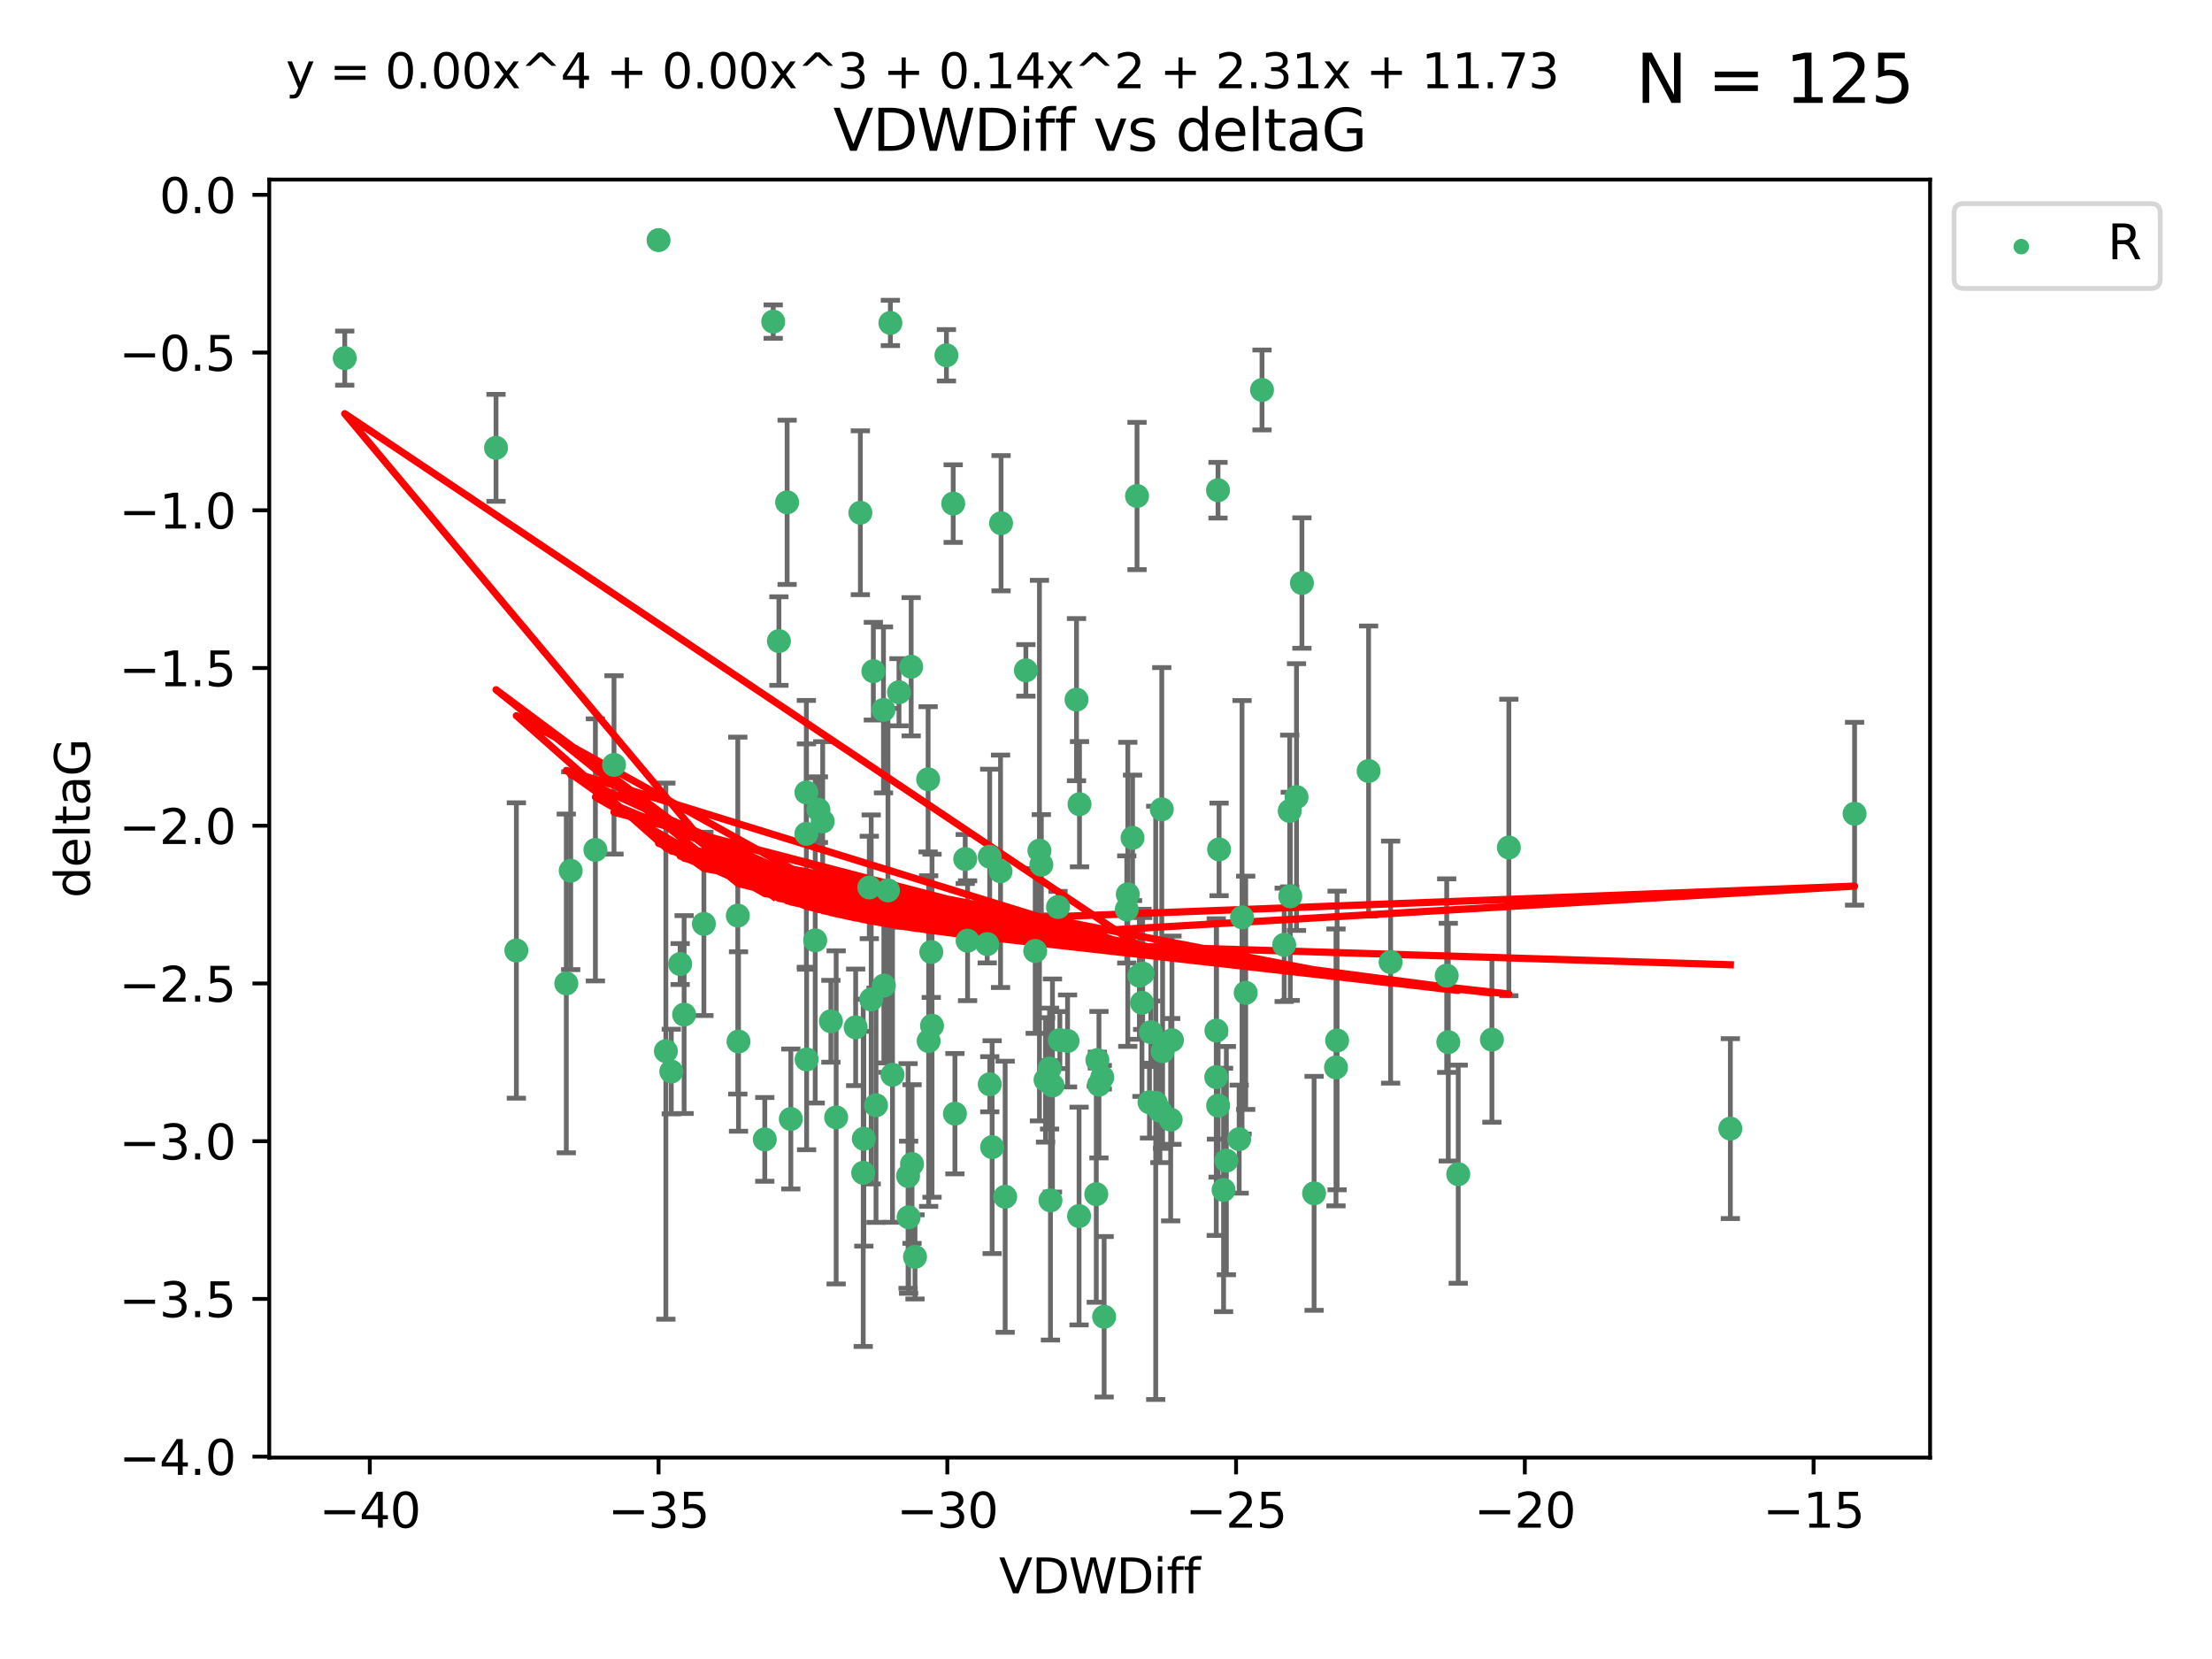 <?xml version="1.0" encoding="utf-8" standalone="no"?>
<!DOCTYPE svg PUBLIC "-//W3C//DTD SVG 1.1//EN"
  "http://www.w3.org/Graphics/SVG/1.1/DTD/svg11.dtd">
<svg xmlns:xlink="http://www.w3.org/1999/xlink" width="460.8pt" height="345.6pt" viewBox="0 0 460.8 345.6" xmlns="http://www.w3.org/2000/svg" version="1.1">
 <defs>
  <style type="text/css">*{stroke-linejoin: round; stroke-linecap: butt}</style>
 </defs>
 <g id="figure_1">
  <g id="patch_1">
   <path d="M 0 345.6 
L 460.8 345.6 
L 460.8 0 
L 0 0 
z
" style="fill: #ffffff"/>
  </g>
  <g id="axes_1">
   <g id="patch_2">
    <path d="M 56.09 303.64 
L 402.07 303.64 
L 402.07 37.411 
L 56.09 37.411 
z
" style="fill: #ffffff"/>
   </g>
   <g id="PathCollection_1">
    <defs>
     <path id="m4907850ff7" d="M 0 1.118 
C 0.297 1.118 0.581 1 0.791 0.791 
C 1 0.581 1.118 0.297 1.118 0 
C 1.118 -0.297 1 -0.581 0.791 -0.791 
C 0.581 -1 0.297 -1.118 0 -1.118 
C -0.297 -1.118 -0.581 -1 -0.791 -0.791 
C -1 -0.581 -1.118 -0.297 -1.118 0 
C -1.118 0.297 -1 0.581 -0.791 0.791 
C -0.581 1 -0.297 1.118 0 1.118 
z
" style="stroke: #3cb371"/>
    </defs>
    <g clip-path="url(#pec1b2c4af1)">
     <use xlink:href="#m4907850ff7" x="161.073" y="66.996" style="fill: #3cb371; stroke: #3cb371"/>
     <use xlink:href="#m4907850ff7" x="103.33" y="93.288" style="fill: #3cb371; stroke: #3cb371"/>
     <use xlink:href="#m4907850ff7" x="153.845" y="216.964" style="fill: #3cb371; stroke: #3cb371"/>
     <use xlink:href="#m4907850ff7" x="71.816" y="74.603" style="fill: #3cb371; stroke: #3cb371"/>
     <use xlink:href="#m4907850ff7" x="239.746" y="215.01" style="fill: #3cb371; stroke: #3cb371"/>
     <use xlink:href="#m4907850ff7" x="228.376" y="248.77" style="fill: #3cb371; stroke: #3cb371"/>
     <use xlink:href="#m4907850ff7" x="179.229" y="106.812" style="fill: #3cb371; stroke: #3cb371"/>
     <use xlink:href="#m4907850ff7" x="189.168" y="244.976" style="fill: #3cb371; stroke: #3cb371"/>
     <use xlink:href="#m4907850ff7" x="244.141" y="216.695" style="fill: #3cb371; stroke: #3cb371"/>
     <use xlink:href="#m4907850ff7" x="184.981" y="185.484" style="fill: #3cb371; stroke: #3cb371"/>
     <use xlink:href="#m4907850ff7" x="171.383" y="171.122" style="fill: #3cb371; stroke: #3cb371"/>
     <use xlink:href="#m4907850ff7" x="271.213" y="121.453" style="fill: #3cb371; stroke: #3cb371"/>
     <use xlink:href="#m4907850ff7" x="253.955" y="176.948" style="fill: #3cb371; stroke: #3cb371"/>
     <use xlink:href="#m4907850ff7" x="146.633" y="192.464" style="fill: #3cb371; stroke: #3cb371"/>
     <use xlink:href="#m4907850ff7" x="117.97" y="204.866" style="fill: #3cb371; stroke: #3cb371"/>
     <use xlink:href="#m4907850ff7" x="242.19" y="218.99" style="fill: #3cb371; stroke: #3cb371"/>
     <use xlink:href="#m4907850ff7" x="262.9" y="81.235" style="fill: #3cb371; stroke: #3cb371"/>
     <use xlink:href="#m4907850ff7" x="267.519" y="196.825" style="fill: #3cb371; stroke: #3cb371"/>
     <use xlink:href="#m4907850ff7" x="174.187" y="232.769" style="fill: #3cb371; stroke: #3cb371"/>
     <use xlink:href="#m4907850ff7" x="255.475" y="241.775" style="fill: #3cb371; stroke: #3cb371"/>
     <use xlink:href="#m4907850ff7" x="142.515" y="211.355" style="fill: #3cb371; stroke: #3cb371"/>
     <use xlink:href="#m4907850ff7" x="206.68" y="238.97" style="fill: #3cb371; stroke: #3cb371"/>
     <use xlink:href="#m4907850ff7" x="201.075" y="178.95" style="fill: #3cb371; stroke: #3cb371"/>
     <use xlink:href="#m4907850ff7" x="241.631" y="231.367" style="fill: #3cb371; stroke: #3cb371"/>
     <use xlink:href="#m4907850ff7" x="216.928" y="180.134" style="fill: #3cb371; stroke: #3cb371"/>
     <use xlink:href="#m4907850ff7" x="198.928" y="232.001" style="fill: #3cb371; stroke: #3cb371"/>
     <use xlink:href="#m4907850ff7" x="162.263" y="133.545" style="fill: #3cb371; stroke: #3cb371"/>
     <use xlink:href="#m4907850ff7" x="138.713" y="218.973" style="fill: #3cb371; stroke: #3cb371"/>
     <use xlink:href="#m4907850ff7" x="107.567" y="198.006" style="fill: #3cb371; stroke: #3cb371"/>
     <use xlink:href="#m4907850ff7" x="185.922" y="223.899" style="fill: #3cb371; stroke: #3cb371"/>
     <use xlink:href="#m4907850ff7" x="253.406" y="214.687" style="fill: #3cb371; stroke: #3cb371"/>
     <use xlink:href="#m4907850ff7" x="190.613" y="261.831" style="fill: #3cb371; stroke: #3cb371"/>
     <use xlink:href="#m4907850ff7" x="164.743" y="233.106" style="fill: #3cb371; stroke: #3cb371"/>
     <use xlink:href="#m4907850ff7" x="234.73" y="189.453" style="fill: #3cb371; stroke: #3cb371"/>
     <use xlink:href="#m4907850ff7" x="178.249" y="214.013" style="fill: #3cb371; stroke: #3cb371"/>
     <use xlink:href="#m4907850ff7" x="173.09" y="212.747" style="fill: #3cb371; stroke: #3cb371"/>
     <use xlink:href="#m4907850ff7" x="141.686" y="200.824" style="fill: #3cb371; stroke: #3cb371"/>
     <use xlink:href="#m4907850ff7" x="168.031" y="220.709" style="fill: #3cb371; stroke: #3cb371"/>
     <use xlink:href="#m4907850ff7" x="181.485" y="208.204" style="fill: #3cb371; stroke: #3cb371"/>
     <use xlink:href="#m4907850ff7" x="179.824" y="244.318" style="fill: #3cb371; stroke: #3cb371"/>
     <use xlink:href="#m4907850ff7" x="137.189" y="50.019" style="fill: #3cb371; stroke: #3cb371"/>
     <use xlink:href="#m4907850ff7" x="285.105" y="160.615" style="fill: #3cb371; stroke: #3cb371"/>
     <use xlink:href="#m4907850ff7" x="206.173" y="178.468" style="fill: #3cb371; stroke: #3cb371"/>
     <use xlink:href="#m4907850ff7" x="167.982" y="173.701" style="fill: #3cb371; stroke: #3cb371"/>
     <use xlink:href="#m4907850ff7" x="208.539" y="108.995" style="fill: #3cb371; stroke: #3cb371"/>
     <use xlink:href="#m4907850ff7" x="273.749" y="248.592" style="fill: #3cb371; stroke: #3cb371"/>
     <use xlink:href="#m4907850ff7" x="167.994" y="165.078" style="fill: #3cb371; stroke: #3cb371"/>
     <use xlink:href="#m4907850ff7" x="224.881" y="167.53" style="fill: #3cb371; stroke: #3cb371"/>
     <use xlink:href="#m4907850ff7" x="243.873" y="233.253" style="fill: #3cb371; stroke: #3cb371"/>
     <use xlink:href="#m4907850ff7" x="238.035" y="202.799" style="fill: #3cb371; stroke: #3cb371"/>
     <use xlink:href="#m4907850ff7" x="230.015" y="274.307" style="fill: #3cb371; stroke: #3cb371"/>
     <use xlink:href="#m4907850ff7" x="301.706" y="217.099" style="fill: #3cb371; stroke: #3cb371"/>
     <use xlink:href="#m4907850ff7" x="303.777" y="244.606" style="fill: #3cb371; stroke: #3cb371"/>
     <use xlink:href="#m4907850ff7" x="189.813" y="138.895" style="fill: #3cb371; stroke: #3cb371"/>
     <use xlink:href="#m4907850ff7" x="268.788" y="186.722" style="fill: #3cb371; stroke: #3cb371"/>
     <use xlink:href="#m4907850ff7" x="209.395" y="249.304" style="fill: #3cb371; stroke: #3cb371"/>
     <use xlink:href="#m4907850ff7" x="193.996" y="198.321" style="fill: #3cb371; stroke: #3cb371"/>
     <use xlink:href="#m4907850ff7" x="258.142" y="237.305" style="fill: #3cb371; stroke: #3cb371"/>
     <use xlink:href="#m4907850ff7" x="153.698" y="190.735" style="fill: #3cb371; stroke: #3cb371"/>
     <use xlink:href="#m4907850ff7" x="193.455" y="216.873" style="fill: #3cb371; stroke: #3cb371"/>
     <use xlink:href="#m4907850ff7" x="206.186" y="225.869" style="fill: #3cb371; stroke: #3cb371"/>
     <use xlink:href="#m4907850ff7" x="201.565" y="195.968" style="fill: #3cb371; stroke: #3cb371"/>
     <use xlink:href="#m4907850ff7" x="228.604" y="220.838" style="fill: #3cb371; stroke: #3cb371"/>
     <use xlink:href="#m4907850ff7" x="198.571" y="104.905" style="fill: #3cb371; stroke: #3cb371"/>
     <use xlink:href="#m4907850ff7" x="236.863" y="103.327" style="fill: #3cb371; stroke: #3cb371"/>
     <use xlink:href="#m4907850ff7" x="139.842" y="223.22" style="fill: #3cb371; stroke: #3cb371"/>
     <use xlink:href="#m4907850ff7" x="254.893" y="247.891" style="fill: #3cb371; stroke: #3cb371"/>
     <use xlink:href="#m4907850ff7" x="185.483" y="67.275" style="fill: #3cb371; stroke: #3cb371"/>
     <use xlink:href="#m4907850ff7" x="181.087" y="184.872" style="fill: #3cb371; stroke: #3cb371"/>
     <use xlink:href="#m4907850ff7" x="219.246" y="226.126" style="fill: #3cb371; stroke: #3cb371"/>
     <use xlink:href="#m4907850ff7" x="193.345" y="162.343" style="fill: #3cb371; stroke: #3cb371"/>
     <use xlink:href="#m4907850ff7" x="179.949" y="237.22" style="fill: #3cb371; stroke: #3cb371"/>
     <use xlink:href="#m4907850ff7" x="289.693" y="200.428" style="fill: #3cb371; stroke: #3cb371"/>
     <use xlink:href="#m4907850ff7" x="169.826" y="195.89" style="fill: #3cb371; stroke: #3cb371"/>
     <use xlink:href="#m4907850ff7" x="237.353" y="203.252" style="fill: #3cb371; stroke: #3cb371"/>
     <use xlink:href="#m4907850ff7" x="127.907" y="159.341" style="fill: #3cb371; stroke: #3cb371"/>
     <use xlink:href="#m4907850ff7" x="242.018" y="168.6" style="fill: #3cb371; stroke: #3cb371"/>
     <use xlink:href="#m4907850ff7" x="237.892" y="208.907" style="fill: #3cb371; stroke: #3cb371"/>
     <use xlink:href="#m4907850ff7" x="187.276" y="144.208" style="fill: #3cb371; stroke: #3cb371"/>
     <use xlink:href="#m4907850ff7" x="118.887" y="181.387" style="fill: #3cb371; stroke: #3cb371"/>
     <use xlink:href="#m4907850ff7" x="189.283" y="253.573" style="fill: #3cb371; stroke: #3cb371"/>
     <use xlink:href="#m4907850ff7" x="124.033" y="177.047" style="fill: #3cb371; stroke: #3cb371"/>
     <use xlink:href="#m4907850ff7" x="159.319" y="237.354" style="fill: #3cb371; stroke: #3cb371"/>
     <use xlink:href="#m4907850ff7" x="239.46" y="229.625" style="fill: #3cb371; stroke: #3cb371"/>
     <use xlink:href="#m4907850ff7" x="213.707" y="139.65" style="fill: #3cb371; stroke: #3cb371"/>
     <use xlink:href="#m4907850ff7" x="278.312" y="222.364" style="fill: #3cb371; stroke: #3cb371"/>
     <use xlink:href="#m4907850ff7" x="170.49" y="168.666" style="fill: #3cb371; stroke: #3cb371"/>
     <use xlink:href="#m4907850ff7" x="253.757" y="230.321" style="fill: #3cb371; stroke: #3cb371"/>
     <use xlink:href="#m4907850ff7" x="182.49" y="230.247" style="fill: #3cb371; stroke: #3cb371"/>
     <use xlink:href="#m4907850ff7" x="258.741" y="191.095" style="fill: #3cb371; stroke: #3cb371"/>
     <use xlink:href="#m4907850ff7" x="301.376" y="203.24" style="fill: #3cb371; stroke: #3cb371"/>
     <use xlink:href="#m4907850ff7" x="181.935" y="139.82" style="fill: #3cb371; stroke: #3cb371"/>
     <use xlink:href="#m4907850ff7" x="184.045" y="147.883" style="fill: #3cb371; stroke: #3cb371"/>
     <use xlink:href="#m4907850ff7" x="220.401" y="188.948" style="fill: #3cb371; stroke: #3cb371"/>
     <use xlink:href="#m4907850ff7" x="268.671" y="168.942" style="fill: #3cb371; stroke: #3cb371"/>
     <use xlink:href="#m4907850ff7" x="194.158" y="213.677" style="fill: #3cb371; stroke: #3cb371"/>
     <use xlink:href="#m4907850ff7" x="253.367" y="224.383" style="fill: #3cb371; stroke: #3cb371"/>
     <use xlink:href="#m4907850ff7" x="215.655" y="198.105" style="fill: #3cb371; stroke: #3cb371"/>
     <use xlink:href="#m4907850ff7" x="222.392" y="216.85" style="fill: #3cb371; stroke: #3cb371"/>
     <use xlink:href="#m4907850ff7" x="163.972" y="104.642" style="fill: #3cb371; stroke: #3cb371"/>
     <use xlink:href="#m4907850ff7" x="310.79" y="216.574" style="fill: #3cb371; stroke: #3cb371"/>
     <use xlink:href="#m4907850ff7" x="240.759" y="229.741" style="fill: #3cb371; stroke: #3cb371"/>
     <use xlink:href="#m4907850ff7" x="314.323" y="176.547" style="fill: #3cb371; stroke: #3cb371"/>
     <use xlink:href="#m4907850ff7" x="197.16" y="74.011" style="fill: #3cb371; stroke: #3cb371"/>
     <use xlink:href="#m4907850ff7" x="224.789" y="253.324" style="fill: #3cb371; stroke: #3cb371"/>
     <use xlink:href="#m4907850ff7" x="216.535" y="177.197" style="fill: #3cb371; stroke: #3cb371"/>
     <use xlink:href="#m4907850ff7" x="253.733" y="102.119" style="fill: #3cb371; stroke: #3cb371"/>
     <use xlink:href="#m4907850ff7" x="278.543" y="216.748" style="fill: #3cb371; stroke: #3cb371"/>
     <use xlink:href="#m4907850ff7" x="234.941" y="186.303" style="fill: #3cb371; stroke: #3cb371"/>
     <use xlink:href="#m4907850ff7" x="184.123" y="205.316" style="fill: #3cb371; stroke: #3cb371"/>
     <use xlink:href="#m4907850ff7" x="386.344" y="169.515" style="fill: #3cb371; stroke: #3cb371"/>
     <use xlink:href="#m4907850ff7" x="205.658" y="196.67" style="fill: #3cb371; stroke: #3cb371"/>
     <use xlink:href="#m4907850ff7" x="224.256" y="145.747" style="fill: #3cb371; stroke: #3cb371"/>
     <use xlink:href="#m4907850ff7" x="228.933" y="225.961" style="fill: #3cb371; stroke: #3cb371"/>
     <use xlink:href="#m4907850ff7" x="217.806" y="224.96" style="fill: #3cb371; stroke: #3cb371"/>
     <use xlink:href="#m4907850ff7" x="270.087" y="166.04" style="fill: #3cb371; stroke: #3cb371"/>
     <use xlink:href="#m4907850ff7" x="259.501" y="206.82" style="fill: #3cb371; stroke: #3cb371"/>
     <use xlink:href="#m4907850ff7" x="229.625" y="224.411" style="fill: #3cb371; stroke: #3cb371"/>
     <use xlink:href="#m4907850ff7" x="189.993" y="242.49" style="fill: #3cb371; stroke: #3cb371"/>
     <use xlink:href="#m4907850ff7" x="218.647" y="222.603" style="fill: #3cb371; stroke: #3cb371"/>
     <use xlink:href="#m4907850ff7" x="220.787" y="216.667" style="fill: #3cb371; stroke: #3cb371"/>
     <use xlink:href="#m4907850ff7" x="208.43" y="181.505" style="fill: #3cb371; stroke: #3cb371"/>
     <use xlink:href="#m4907850ff7" x="235.93" y="174.539" style="fill: #3cb371; stroke: #3cb371"/>
     <use xlink:href="#m4907850ff7" x="218.831" y="250.059" style="fill: #3cb371; stroke: #3cb371"/>
     <use xlink:href="#m4907850ff7" x="360.466" y="235.108" style="fill: #3cb371; stroke: #3cb371"/>
    </g>
   </g>
   <g id="matplotlib.axis_1">
    <g id="xtick_1">
     <g id="line2d_1">
      <defs>
       <path id="m738080ff98" d="M 0 0 
L 0 3.5 
" style="stroke: #000000; stroke-width: 0.8"/>
      </defs>
      <g>
       <use xlink:href="#m738080ff98" x="77.039" y="303.64" style="stroke: #000000; stroke-width: 0.8"/>
      </g>
     </g>
     <g id="text_1">
      <!-- −40 -->
      <g transform="translate(66.486 318.238)scale(0.1 -0.1)">
       <defs>
        <path id="DejaVuSans-2212" d="M 678 2272 
L 4684 2272 
L 4684 1741 
L 678 1741 
L 678 2272 
z
" transform="scale(0.016)"/>
        <path id="DejaVuSans-34" d="M 2419 4116 
L 825 1625 
L 2419 1625 
L 2419 4116 
z
M 2253 4666 
L 3047 4666 
L 3047 1625 
L 3713 1625 
L 3713 1100 
L 3047 1100 
L 3047 0 
L 2419 0 
L 2419 1100 
L 313 1100 
L 313 1709 
L 2253 4666 
z
" transform="scale(0.016)"/>
        <path id="DejaVuSans-30" d="M 2034 4250 
Q 1547 4250 1301 3770 
Q 1056 3291 1056 2328 
Q 1056 1369 1301 889 
Q 1547 409 2034 409 
Q 2525 409 2770 889 
Q 3016 1369 3016 2328 
Q 3016 3291 2770 3770 
Q 2525 4250 2034 4250 
z
M 2034 4750 
Q 2819 4750 3233 4129 
Q 3647 3509 3647 2328 
Q 3647 1150 3233 529 
Q 2819 -91 2034 -91 
Q 1250 -91 836 529 
Q 422 1150 422 2328 
Q 422 3509 836 4129 
Q 1250 4750 2034 4750 
z
" transform="scale(0.016)"/>
       </defs>
       <use xlink:href="#DejaVuSans-2212"/>
       <use xlink:href="#DejaVuSans-34" x="83.789"/>
       <use xlink:href="#DejaVuSans-30" x="147.412"/>
      </g>
     </g>
    </g>
    <g id="xtick_2">
     <g id="line2d_2">
      <g>
       <use xlink:href="#m738080ff98" x="137.191" y="303.64" style="stroke: #000000; stroke-width: 0.8"/>
      </g>
     </g>
     <g id="text_2">
      <!-- −35 -->
      <g transform="translate(126.639 318.238)scale(0.1 -0.1)">
       <defs>
        <path id="DejaVuSans-33" d="M 2597 2516 
Q 3050 2419 3304 2112 
Q 3559 1806 3559 1356 
Q 3559 666 3084 287 
Q 2609 -91 1734 -91 
Q 1441 -91 1130 -33 
Q 819 25 488 141 
L 488 750 
Q 750 597 1062 519 
Q 1375 441 1716 441 
Q 2309 441 2620 675 
Q 2931 909 2931 1356 
Q 2931 1769 2642 2001 
Q 2353 2234 1838 2234 
L 1294 2234 
L 1294 2753 
L 1863 2753 
Q 2328 2753 2575 2939 
Q 2822 3125 2822 3475 
Q 2822 3834 2567 4026 
Q 2313 4219 1838 4219 
Q 1578 4219 1281 4162 
Q 984 4106 628 3988 
L 628 4550 
Q 988 4650 1302 4700 
Q 1616 4750 1894 4750 
Q 2613 4750 3031 4423 
Q 3450 4097 3450 3541 
Q 3450 3153 3228 2886 
Q 3006 2619 2597 2516 
z
" transform="scale(0.016)"/>
        <path id="DejaVuSans-35" d="M 691 4666 
L 3169 4666 
L 3169 4134 
L 1269 4134 
L 1269 2991 
Q 1406 3038 1543 3061 
Q 1681 3084 1819 3084 
Q 2600 3084 3056 2656 
Q 3513 2228 3513 1497 
Q 3513 744 3044 326 
Q 2575 -91 1722 -91 
Q 1428 -91 1123 -41 
Q 819 9 494 109 
L 494 744 
Q 775 591 1075 516 
Q 1375 441 1709 441 
Q 2250 441 2565 725 
Q 2881 1009 2881 1497 
Q 2881 1984 2565 2268 
Q 2250 2553 1709 2553 
Q 1456 2553 1204 2497 
Q 953 2441 691 2322 
L 691 4666 
z
" transform="scale(0.016)"/>
       </defs>
       <use xlink:href="#DejaVuSans-2212"/>
       <use xlink:href="#DejaVuSans-33" x="83.789"/>
       <use xlink:href="#DejaVuSans-35" x="147.412"/>
      </g>
     </g>
    </g>
    <g id="xtick_3">
     <g id="line2d_3">
      <g>
       <use xlink:href="#m738080ff98" x="197.344" y="303.64" style="stroke: #000000; stroke-width: 0.8"/>
      </g>
     </g>
     <g id="text_3">
      <!-- −30 -->
      <g transform="translate(186.791 318.238)scale(0.1 -0.1)">
       <use xlink:href="#DejaVuSans-2212"/>
       <use xlink:href="#DejaVuSans-33" x="83.789"/>
       <use xlink:href="#DejaVuSans-30" x="147.412"/>
      </g>
     </g>
    </g>
    <g id="xtick_4">
     <g id="line2d_4">
      <g>
       <use xlink:href="#m738080ff98" x="257.496" y="303.64" style="stroke: #000000; stroke-width: 0.8"/>
      </g>
     </g>
     <g id="text_4">
      <!-- −25 -->
      <g transform="translate(246.944 318.238)scale(0.1 -0.1)">
       <defs>
        <path id="DejaVuSans-32" d="M 1228 531 
L 3431 531 
L 3431 0 
L 469 0 
L 469 531 
Q 828 903 1448 1529 
Q 2069 2156 2228 2338 
Q 2531 2678 2651 2914 
Q 2772 3150 2772 3378 
Q 2772 3750 2511 3984 
Q 2250 4219 1831 4219 
Q 1534 4219 1204 4116 
Q 875 4013 500 3803 
L 500 4441 
Q 881 4594 1212 4672 
Q 1544 4750 1819 4750 
Q 2544 4750 2975 4387 
Q 3406 4025 3406 3419 
Q 3406 3131 3298 2873 
Q 3191 2616 2906 2266 
Q 2828 2175 2409 1742 
Q 1991 1309 1228 531 
z
" transform="scale(0.016)"/>
       </defs>
       <use xlink:href="#DejaVuSans-2212"/>
       <use xlink:href="#DejaVuSans-32" x="83.789"/>
       <use xlink:href="#DejaVuSans-35" x="147.412"/>
      </g>
     </g>
    </g>
    <g id="xtick_5">
     <g id="line2d_5">
      <g>
       <use xlink:href="#m738080ff98" x="317.648" y="303.64" style="stroke: #000000; stroke-width: 0.8"/>
      </g>
     </g>
     <g id="text_5">
      <!-- −20 -->
      <g transform="translate(307.096 318.238)scale(0.1 -0.1)">
       <use xlink:href="#DejaVuSans-2212"/>
       <use xlink:href="#DejaVuSans-32" x="83.789"/>
       <use xlink:href="#DejaVuSans-30" x="147.412"/>
      </g>
     </g>
    </g>
    <g id="xtick_6">
     <g id="line2d_6">
      <g>
       <use xlink:href="#m738080ff98" x="377.801" y="303.64" style="stroke: #000000; stroke-width: 0.8"/>
      </g>
     </g>
     <g id="text_6">
      <!-- −15 -->
      <g transform="translate(367.248 318.238)scale(0.1 -0.1)">
       <defs>
        <path id="DejaVuSans-31" d="M 794 531 
L 1825 531 
L 1825 4091 
L 703 3866 
L 703 4441 
L 1819 4666 
L 2450 4666 
L 2450 531 
L 3481 531 
L 3481 0 
L 794 0 
L 794 531 
z
" transform="scale(0.016)"/>
       </defs>
       <use xlink:href="#DejaVuSans-2212"/>
       <use xlink:href="#DejaVuSans-31" x="83.789"/>
       <use xlink:href="#DejaVuSans-35" x="147.412"/>
      </g>
     </g>
    </g>
    <g id="text_7">
     <!-- VDWDiff -->
     <g transform="translate(208.107 331.917)scale(0.1 -0.1)">
      <defs>
       <path id="DejaVuSans-56" d="M 1831 0 
L 50 4666 
L 709 4666 
L 2188 738 
L 3669 4666 
L 4325 4666 
L 2547 0 
L 1831 0 
z
" transform="scale(0.016)"/>
       <path id="DejaVuSans-44" d="M 1259 4147 
L 1259 519 
L 2022 519 
Q 2988 519 3436 956 
Q 3884 1394 3884 2338 
Q 3884 3275 3436 3711 
Q 2988 4147 2022 4147 
L 1259 4147 
z
M 628 4666 
L 1925 4666 
Q 3281 4666 3915 4102 
Q 4550 3538 4550 2338 
Q 4550 1131 3912 565 
Q 3275 0 1925 0 
L 628 0 
L 628 4666 
z
" transform="scale(0.016)"/>
       <path id="DejaVuSans-57" d="M 213 4666 
L 850 4666 
L 1831 722 
L 2809 4666 
L 3519 4666 
L 4500 722 
L 5478 4666 
L 6119 4666 
L 4947 0 
L 4153 0 
L 3169 4050 
L 2175 0 
L 1381 0 
L 213 4666 
z
" transform="scale(0.016)"/>
       <path id="DejaVuSans-69" d="M 603 3500 
L 1178 3500 
L 1178 0 
L 603 0 
L 603 3500 
z
M 603 4863 
L 1178 4863 
L 1178 4134 
L 603 4134 
L 603 4863 
z
" transform="scale(0.016)"/>
       <path id="DejaVuSans-66" d="M 2375 4863 
L 2375 4384 
L 1825 4384 
Q 1516 4384 1395 4259 
Q 1275 4134 1275 3809 
L 1275 3500 
L 2222 3500 
L 2222 3053 
L 1275 3053 
L 1275 0 
L 697 0 
L 697 3053 
L 147 3053 
L 147 3500 
L 697 3500 
L 697 3744 
Q 697 4328 969 4595 
Q 1241 4863 1831 4863 
L 2375 4863 
z
" transform="scale(0.016)"/>
      </defs>
      <use xlink:href="#DejaVuSans-56"/>
      <use xlink:href="#DejaVuSans-44" x="68.408"/>
      <use xlink:href="#DejaVuSans-57" x="145.41"/>
      <use xlink:href="#DejaVuSans-44" x="244.287"/>
      <use xlink:href="#DejaVuSans-69" x="321.289"/>
      <use xlink:href="#DejaVuSans-66" x="349.072"/>
      <use xlink:href="#DejaVuSans-66" x="384.277"/>
     </g>
    </g>
   </g>
   <g id="matplotlib.axis_2">
    <g id="ytick_1">
     <g id="line2d_7">
      <defs>
       <path id="m5e5339d0a0" d="M 0 0 
L -3.5 0 
" style="stroke: #000000; stroke-width: 0.8"/>
      </defs>
      <g>
       <use xlink:href="#m5e5339d0a0" x="56.09" y="303.449" style="stroke: #000000; stroke-width: 0.8"/>
      </g>
     </g>
     <g id="text_8">
      <!-- −4.0 -->
      <g transform="translate(24.807 307.248)scale(0.1 -0.1)">
       <defs>
        <path id="DejaVuSans-2e" d="M 684 794 
L 1344 794 
L 1344 0 
L 684 0 
L 684 794 
z
" transform="scale(0.016)"/>
       </defs>
       <use xlink:href="#DejaVuSans-2212"/>
       <use xlink:href="#DejaVuSans-34" x="83.789"/>
       <use xlink:href="#DejaVuSans-2e" x="147.412"/>
       <use xlink:href="#DejaVuSans-30" x="179.199"/>
      </g>
     </g>
    </g>
    <g id="ytick_2">
     <g id="line2d_8">
      <g>
       <use xlink:href="#m5e5339d0a0" x="56.09" y="270.591" style="stroke: #000000; stroke-width: 0.8"/>
      </g>
     </g>
     <g id="text_9">
      <!-- −3.5 -->
      <g transform="translate(24.807 274.39)scale(0.1 -0.1)">
       <use xlink:href="#DejaVuSans-2212"/>
       <use xlink:href="#DejaVuSans-33" x="83.789"/>
       <use xlink:href="#DejaVuSans-2e" x="147.412"/>
       <use xlink:href="#DejaVuSans-35" x="179.199"/>
      </g>
     </g>
    </g>
    <g id="ytick_3">
     <g id="line2d_9">
      <g>
       <use xlink:href="#m5e5339d0a0" x="56.09" y="237.733" style="stroke: #000000; stroke-width: 0.8"/>
      </g>
     </g>
     <g id="text_10">
      <!-- −3.0 -->
      <g transform="translate(24.807 241.533)scale(0.1 -0.1)">
       <use xlink:href="#DejaVuSans-2212"/>
       <use xlink:href="#DejaVuSans-33" x="83.789"/>
       <use xlink:href="#DejaVuSans-2e" x="147.412"/>
       <use xlink:href="#DejaVuSans-30" x="179.199"/>
      </g>
     </g>
    </g>
    <g id="ytick_4">
     <g id="line2d_10">
      <g>
       <use xlink:href="#m5e5339d0a0" x="56.09" y="204.876" style="stroke: #000000; stroke-width: 0.8"/>
      </g>
     </g>
     <g id="text_11">
      <!-- −2.5 -->
      <g transform="translate(24.807 208.675)scale(0.1 -0.1)">
       <use xlink:href="#DejaVuSans-2212"/>
       <use xlink:href="#DejaVuSans-32" x="83.789"/>
       <use xlink:href="#DejaVuSans-2e" x="147.412"/>
       <use xlink:href="#DejaVuSans-35" x="179.199"/>
      </g>
     </g>
    </g>
    <g id="ytick_5">
     <g id="line2d_11">
      <g>
       <use xlink:href="#m5e5339d0a0" x="56.09" y="172.018" style="stroke: #000000; stroke-width: 0.8"/>
      </g>
     </g>
     <g id="text_12">
      <!-- −2.0 -->
      <g transform="translate(24.807 175.817)scale(0.1 -0.1)">
       <use xlink:href="#DejaVuSans-2212"/>
       <use xlink:href="#DejaVuSans-32" x="83.789"/>
       <use xlink:href="#DejaVuSans-2e" x="147.412"/>
       <use xlink:href="#DejaVuSans-30" x="179.199"/>
      </g>
     </g>
    </g>
    <g id="ytick_6">
     <g id="line2d_12">
      <g>
       <use xlink:href="#m5e5339d0a0" x="56.09" y="139.161" style="stroke: #000000; stroke-width: 0.8"/>
      </g>
     </g>
     <g id="text_13">
      <!-- −1.5 -->
      <g transform="translate(24.807 142.96)scale(0.1 -0.1)">
       <use xlink:href="#DejaVuSans-2212"/>
       <use xlink:href="#DejaVuSans-31" x="83.789"/>
       <use xlink:href="#DejaVuSans-2e" x="147.412"/>
       <use xlink:href="#DejaVuSans-35" x="179.199"/>
      </g>
     </g>
    </g>
    <g id="ytick_7">
     <g id="line2d_13">
      <g>
       <use xlink:href="#m5e5339d0a0" x="56.09" y="106.303" style="stroke: #000000; stroke-width: 0.8"/>
      </g>
     </g>
     <g id="text_14">
      <!-- −1.0 -->
      <g transform="translate(24.807 110.102)scale(0.1 -0.1)">
       <use xlink:href="#DejaVuSans-2212"/>
       <use xlink:href="#DejaVuSans-31" x="83.789"/>
       <use xlink:href="#DejaVuSans-2e" x="147.412"/>
       <use xlink:href="#DejaVuSans-30" x="179.199"/>
      </g>
     </g>
    </g>
    <g id="ytick_8">
     <g id="line2d_14">
      <g>
       <use xlink:href="#m5e5339d0a0" x="56.09" y="73.446" style="stroke: #000000; stroke-width: 0.8"/>
      </g>
     </g>
     <g id="text_15">
      <!-- −0.5 -->
      <g transform="translate(24.807 77.245)scale(0.1 -0.1)">
       <use xlink:href="#DejaVuSans-2212"/>
       <use xlink:href="#DejaVuSans-30" x="83.789"/>
       <use xlink:href="#DejaVuSans-2e" x="147.412"/>
       <use xlink:href="#DejaVuSans-35" x="179.199"/>
      </g>
     </g>
    </g>
    <g id="ytick_9">
     <g id="line2d_15">
      <g>
       <use xlink:href="#m5e5339d0a0" x="56.09" y="40.588" style="stroke: #000000; stroke-width: 0.8"/>
      </g>
     </g>
     <g id="text_16">
      <!-- 0.0 -->
      <g transform="translate(33.187 44.387)scale(0.1 -0.1)">
       <use xlink:href="#DejaVuSans-30"/>
       <use xlink:href="#DejaVuSans-2e" x="63.623"/>
       <use xlink:href="#DejaVuSans-30" x="95.41"/>
      </g>
     </g>
    </g>
    <g id="text_17">
     <!-- deltaG -->
     <g transform="translate(18.727 187.064)rotate(-90)scale(0.1 -0.1)">
      <defs>
       <path id="DejaVuSans-64" d="M 2906 2969 
L 2906 4863 
L 3481 4863 
L 3481 0 
L 2906 0 
L 2906 525 
Q 2725 213 2448 61 
Q 2172 -91 1784 -91 
Q 1150 -91 751 415 
Q 353 922 353 1747 
Q 353 2572 751 3078 
Q 1150 3584 1784 3584 
Q 2172 3584 2448 3432 
Q 2725 3281 2906 2969 
z
M 947 1747 
Q 947 1113 1208 752 
Q 1469 391 1925 391 
Q 2381 391 2643 752 
Q 2906 1113 2906 1747 
Q 2906 2381 2643 2742 
Q 2381 3103 1925 3103 
Q 1469 3103 1208 2742 
Q 947 2381 947 1747 
z
" transform="scale(0.016)"/>
       <path id="DejaVuSans-65" d="M 3597 1894 
L 3597 1613 
L 953 1613 
Q 991 1019 1311 708 
Q 1631 397 2203 397 
Q 2534 397 2845 478 
Q 3156 559 3463 722 
L 3463 178 
Q 3153 47 2828 -22 
Q 2503 -91 2169 -91 
Q 1331 -91 842 396 
Q 353 884 353 1716 
Q 353 2575 817 3079 
Q 1281 3584 2069 3584 
Q 2775 3584 3186 3129 
Q 3597 2675 3597 1894 
z
M 3022 2063 
Q 3016 2534 2758 2815 
Q 2500 3097 2075 3097 
Q 1594 3097 1305 2825 
Q 1016 2553 972 2059 
L 3022 2063 
z
" transform="scale(0.016)"/>
       <path id="DejaVuSans-6c" d="M 603 4863 
L 1178 4863 
L 1178 0 
L 603 0 
L 603 4863 
z
" transform="scale(0.016)"/>
       <path id="DejaVuSans-74" d="M 1172 4494 
L 1172 3500 
L 2356 3500 
L 2356 3053 
L 1172 3053 
L 1172 1153 
Q 1172 725 1289 603 
Q 1406 481 1766 481 
L 2356 481 
L 2356 0 
L 1766 0 
Q 1100 0 847 248 
Q 594 497 594 1153 
L 594 3053 
L 172 3053 
L 172 3500 
L 594 3500 
L 594 4494 
L 1172 4494 
z
" transform="scale(0.016)"/>
       <path id="DejaVuSans-61" d="M 2194 1759 
Q 1497 1759 1228 1600 
Q 959 1441 959 1056 
Q 959 750 1161 570 
Q 1363 391 1709 391 
Q 2188 391 2477 730 
Q 2766 1069 2766 1631 
L 2766 1759 
L 2194 1759 
z
M 3341 1997 
L 3341 0 
L 2766 0 
L 2766 531 
Q 2569 213 2275 61 
Q 1981 -91 1556 -91 
Q 1019 -91 701 211 
Q 384 513 384 1019 
Q 384 1609 779 1909 
Q 1175 2209 1959 2209 
L 2766 2209 
L 2766 2266 
Q 2766 2663 2505 2880 
Q 2244 3097 1772 3097 
Q 1472 3097 1187 3025 
Q 903 2953 641 2809 
L 641 3341 
Q 956 3463 1253 3523 
Q 1550 3584 1831 3584 
Q 2591 3584 2966 3190 
Q 3341 2797 3341 1997 
z
" transform="scale(0.016)"/>
       <path id="DejaVuSans-47" d="M 3809 666 
L 3809 1919 
L 2778 1919 
L 2778 2438 
L 4434 2438 
L 4434 434 
Q 4069 175 3628 42 
Q 3188 -91 2688 -91 
Q 1594 -91 976 548 
Q 359 1188 359 2328 
Q 359 3472 976 4111 
Q 1594 4750 2688 4750 
Q 3144 4750 3555 4637 
Q 3966 4525 4313 4306 
L 4313 3634 
Q 3963 3931 3569 4081 
Q 3175 4231 2741 4231 
Q 1884 4231 1454 3753 
Q 1025 3275 1025 2328 
Q 1025 1384 1454 906 
Q 1884 428 2741 428 
Q 3075 428 3337 486 
Q 3600 544 3809 666 
z
" transform="scale(0.016)"/>
      </defs>
      <use xlink:href="#DejaVuSans-64"/>
      <use xlink:href="#DejaVuSans-65" x="63.477"/>
      <use xlink:href="#DejaVuSans-6c" x="125"/>
      <use xlink:href="#DejaVuSans-74" x="152.783"/>
      <use xlink:href="#DejaVuSans-61" x="191.992"/>
      <use xlink:href="#DejaVuSans-47" x="253.271"/>
     </g>
    </g>
   </g>
   <g id="LineCollection_1">
    <path d="M 161.073 70.474 
L 161.073 63.517 
" clip-path="url(#pec1b2c4af1)" style="fill: none; stroke: #696969"/>
    <path d="M 103.33 104.426 
L 103.33 82.15 
" clip-path="url(#pec1b2c4af1)" style="fill: none; stroke: #696969"/>
    <path d="M 153.845 235.656 
L 153.845 198.271 
" clip-path="url(#pec1b2c4af1)" style="fill: none; stroke: #696969"/>
    <path d="M 71.816 80.241 
L 71.816 68.966 
" clip-path="url(#pec1b2c4af1)" style="fill: none; stroke: #696969"/>
    <path d="M 239.746 221.493 
L 239.746 208.527 
" clip-path="url(#pec1b2c4af1)" style="fill: none; stroke: #696969"/>
    <path d="M 228.376 271.282 
L 228.376 226.258 
" clip-path="url(#pec1b2c4af1)" style="fill: none; stroke: #696969"/>
    <path d="M 179.229 123.878 
L 179.229 89.746 
" clip-path="url(#pec1b2c4af1)" style="fill: none; stroke: #696969"/>
    <path d="M 189.168 268.378 
L 189.168 221.573 
" clip-path="url(#pec1b2c4af1)" style="fill: none; stroke: #696969"/>
    <path d="M 244.141 238.381 
L 244.141 195.008 
" clip-path="url(#pec1b2c4af1)" style="fill: none; stroke: #696969"/>
    <path d="M 184.981 223.39 
L 184.981 147.578 
" clip-path="url(#pec1b2c4af1)" style="fill: none; stroke: #696969"/>
    <path d="M 171.383 187.737 
L 171.383 154.506 
" clip-path="url(#pec1b2c4af1)" style="fill: none; stroke: #696969"/>
    <path d="M 271.213 135.035 
L 271.213 107.871 
" clip-path="url(#pec1b2c4af1)" style="fill: none; stroke: #696969"/>
    <path d="M 253.955 186.595 
L 253.955 167.301 
" clip-path="url(#pec1b2c4af1)" style="fill: none; stroke: #696969"/>
    <path d="M 146.633 211.556 
L 146.633 173.373 
" clip-path="url(#pec1b2c4af1)" style="fill: none; stroke: #696969"/>
    <path d="M 117.97 240.151 
L 117.97 169.581 
" clip-path="url(#pec1b2c4af1)" style="fill: none; stroke: #696969"/>
    <path d="M 242.19 239.227 
L 242.19 198.754 
" clip-path="url(#pec1b2c4af1)" style="fill: none; stroke: #696969"/>
    <path d="M 262.9 89.557 
L 262.9 72.912 
" clip-path="url(#pec1b2c4af1)" style="fill: none; stroke: #696969"/>
    <path d="M 267.519 208.632 
L 267.519 185.019 
" clip-path="url(#pec1b2c4af1)" style="fill: none; stroke: #696969"/>
    <path d="M 174.187 267.466 
L 174.187 198.071 
" clip-path="url(#pec1b2c4af1)" style="fill: none; stroke: #696969"/>
    <path d="M 255.475 265.55 
L 255.475 218 
" clip-path="url(#pec1b2c4af1)" style="fill: none; stroke: #696969"/>
    <path d="M 142.515 231.97 
L 142.515 190.74 
" clip-path="url(#pec1b2c4af1)" style="fill: none; stroke: #696969"/>
    <path d="M 206.68 261.136 
L 206.68 216.804 
" clip-path="url(#pec1b2c4af1)" style="fill: none; stroke: #696969"/>
    <path d="M 201.075 184.058 
L 201.075 173.842 
" clip-path="url(#pec1b2c4af1)" style="fill: none; stroke: #696969"/>
    <path d="M 241.631 242.192 
L 241.631 220.542 
" clip-path="url(#pec1b2c4af1)" style="fill: none; stroke: #696969"/>
    <path d="M 216.928 190.579 
L 216.928 169.689 
" clip-path="url(#pec1b2c4af1)" style="fill: none; stroke: #696969"/>
    <path d="M 198.928 244.539 
L 198.928 219.463 
" clip-path="url(#pec1b2c4af1)" style="fill: none; stroke: #696969"/>
    <path d="M 162.263 142.768 
L 162.263 124.321 
" clip-path="url(#pec1b2c4af1)" style="fill: none; stroke: #696969"/>
    <path d="M 138.713 274.81 
L 138.713 163.136 
" clip-path="url(#pec1b2c4af1)" style="fill: none; stroke: #696969"/>
    <path d="M 107.567 228.774 
L 107.567 167.239 
" clip-path="url(#pec1b2c4af1)" style="fill: none; stroke: #696969"/>
    <path d="M 185.922 254.629 
L 185.922 193.169 
" clip-path="url(#pec1b2c4af1)" style="fill: none; stroke: #696969"/>
    <path d="M 253.406 237.305 
L 253.406 192.069 
" clip-path="url(#pec1b2c4af1)" style="fill: none; stroke: #696969"/>
    <path d="M 190.613 270.598 
L 190.613 253.064 
" clip-path="url(#pec1b2c4af1)" style="fill: none; stroke: #696969"/>
    <path d="M 164.743 247.684 
L 164.743 218.528 
" clip-path="url(#pec1b2c4af1)" style="fill: none; stroke: #696969"/>
    <path d="M 234.73 200.616 
L 234.73 178.289 
" clip-path="url(#pec1b2c4af1)" style="fill: none; stroke: #696969"/>
    <path d="M 178.249 226.156 
L 178.249 201.871 
" clip-path="url(#pec1b2c4af1)" style="fill: none; stroke: #696969"/>
    <path d="M 173.09 221.273 
L 173.09 204.221 
" clip-path="url(#pec1b2c4af1)" style="fill: none; stroke: #696969"/>
    <path d="M 141.686 205.085 
L 141.686 196.564 
" clip-path="url(#pec1b2c4af1)" style="fill: none; stroke: #696969"/>
    <path d="M 168.031 239.51 
L 168.031 201.907 
" clip-path="url(#pec1b2c4af1)" style="fill: none; stroke: #696969"/>
    <path d="M 181.485 246.64 
L 181.485 169.767 
" clip-path="url(#pec1b2c4af1)" style="fill: none; stroke: #696969"/>
    <path d="M 179.824 280.49 
L 179.824 208.146 
" clip-path="url(#pec1b2c4af1)" style="fill: none; stroke: #696969"/>
    <path d="M 137.189 50.526 
L 137.189 49.513 
" clip-path="url(#pec1b2c4af1)" style="fill: none; stroke: #696969"/>
    <path d="M 285.105 190.821 
L 285.105 130.409 
" clip-path="url(#pec1b2c4af1)" style="fill: none; stroke: #696969"/>
    <path d="M 206.173 196.692 
L 206.173 160.244 
" clip-path="url(#pec1b2c4af1)" style="fill: none; stroke: #696969"/>
    <path d="M 167.982 201.492 
L 167.982 145.91 
" clip-path="url(#pec1b2c4af1)" style="fill: none; stroke: #696969"/>
    <path d="M 208.539 123.082 
L 208.539 94.908 
" clip-path="url(#pec1b2c4af1)" style="fill: none; stroke: #696969"/>
    <path d="M 273.749 272.958 
L 273.749 224.227 
" clip-path="url(#pec1b2c4af1)" style="fill: none; stroke: #696969"/>
    <path d="M 167.994 175.186 
L 167.994 154.969 
" clip-path="url(#pec1b2c4af1)" style="fill: none; stroke: #696969"/>
    <path d="M 224.881 180.576 
L 224.881 154.484 
" clip-path="url(#pec1b2c4af1)" style="fill: none; stroke: #696969"/>
    <path d="M 243.873 254.329 
L 243.873 212.177 
" clip-path="url(#pec1b2c4af1)" style="fill: none; stroke: #696969"/>
    <path d="M 238.035 214.449 
L 238.035 191.148 
" clip-path="url(#pec1b2c4af1)" style="fill: none; stroke: #696969"/>
    <path d="M 230.015 291.02 
L 230.015 257.593 
" clip-path="url(#pec1b2c4af1)" style="fill: none; stroke: #696969"/>
    <path d="M 301.706 241.858 
L 301.706 192.339 
" clip-path="url(#pec1b2c4af1)" style="fill: none; stroke: #696969"/>
    <path d="M 303.777 267.327 
L 303.777 221.885 
" clip-path="url(#pec1b2c4af1)" style="fill: none; stroke: #696969"/>
    <path d="M 189.813 153.297 
L 189.813 124.494 
" clip-path="url(#pec1b2c4af1)" style="fill: none; stroke: #696969"/>
    <path d="M 268.788 208.4 
L 268.788 165.043 
" clip-path="url(#pec1b2c4af1)" style="fill: none; stroke: #696969"/>
    <path d="M 209.395 277.539 
L 209.395 221.069 
" clip-path="url(#pec1b2c4af1)" style="fill: none; stroke: #696969"/>
    <path d="M 193.996 207.781 
L 193.996 188.861 
" clip-path="url(#pec1b2c4af1)" style="fill: none; stroke: #696969"/>
    <path d="M 258.142 248.558 
L 258.142 226.052 
" clip-path="url(#pec1b2c4af1)" style="fill: none; stroke: #696969"/>
    <path d="M 153.698 227.908 
L 153.698 153.562 
" clip-path="url(#pec1b2c4af1)" style="fill: none; stroke: #696969"/>
    <path d="M 193.455 251.311 
L 193.455 182.434 
" clip-path="url(#pec1b2c4af1)" style="fill: none; stroke: #696969"/>
    <path d="M 206.186 231.612 
L 206.186 220.125 
" clip-path="url(#pec1b2c4af1)" style="fill: none; stroke: #696969"/>
    <path d="M 201.565 208.453 
L 201.565 183.483 
" clip-path="url(#pec1b2c4af1)" style="fill: none; stroke: #696969"/>
    <path d="M 228.604 222.494 
L 228.604 219.181 
" clip-path="url(#pec1b2c4af1)" style="fill: none; stroke: #696969"/>
    <path d="M 198.571 112.988 
L 198.571 96.822 
" clip-path="url(#pec1b2c4af1)" style="fill: none; stroke: #696969"/>
    <path d="M 236.863 118.667 
L 236.863 87.987 
" clip-path="url(#pec1b2c4af1)" style="fill: none; stroke: #696969"/>
    <path d="M 139.842 232.033 
L 139.842 214.406 
" clip-path="url(#pec1b2c4af1)" style="fill: none; stroke: #696969"/>
    <path d="M 254.893 273.246 
L 254.893 222.536 
" clip-path="url(#pec1b2c4af1)" style="fill: none; stroke: #696969"/>
    <path d="M 185.483 71.995 
L 185.483 62.556 
" clip-path="url(#pec1b2c4af1)" style="fill: none; stroke: #696969"/>
    <path d="M 181.087 195.54 
L 181.087 174.205 
" clip-path="url(#pec1b2c4af1)" style="fill: none; stroke: #696969"/>
    <path d="M 219.246 248.318 
L 219.246 203.934 
" clip-path="url(#pec1b2c4af1)" style="fill: none; stroke: #696969"/>
    <path d="M 193.345 177.472 
L 193.345 147.214 
" clip-path="url(#pec1b2c4af1)" style="fill: none; stroke: #696969"/>
    <path d="M 179.949 259.589 
L 179.949 214.851 
" clip-path="url(#pec1b2c4af1)" style="fill: none; stroke: #696969"/>
    <path d="M 289.693 225.642 
L 289.693 175.214 
" clip-path="url(#pec1b2c4af1)" style="fill: none; stroke: #696969"/>
    <path d="M 169.826 229.775 
L 169.826 162.005 
" clip-path="url(#pec1b2c4af1)" style="fill: none; stroke: #696969"/>
    <path d="M 237.353 216.493 
L 237.353 190.011 
" clip-path="url(#pec1b2c4af1)" style="fill: none; stroke: #696969"/>
    <path d="M 127.907 177.916 
L 127.907 140.766 
" clip-path="url(#pec1b2c4af1)" style="fill: none; stroke: #696969"/>
    <path d="M 242.018 198.134 
L 242.018 139.066 
" clip-path="url(#pec1b2c4af1)" style="fill: none; stroke: #696969"/>
    <path d="M 237.892 228.401 
L 237.892 189.412 
" clip-path="url(#pec1b2c4af1)" style="fill: none; stroke: #696969"/>
    <path d="M 187.276 151.203 
L 187.276 137.213 
" clip-path="url(#pec1b2c4af1)" style="fill: none; stroke: #696969"/>
    <path d="M 118.887 201.992 
L 118.887 160.782 
" clip-path="url(#pec1b2c4af1)" style="fill: none; stroke: #696969"/>
    <path d="M 189.283 269.419 
L 189.283 237.727 
" clip-path="url(#pec1b2c4af1)" style="fill: none; stroke: #696969"/>
    <path d="M 124.033 204.346 
L 124.033 149.748 
" clip-path="url(#pec1b2c4af1)" style="fill: none; stroke: #696969"/>
    <path d="M 159.319 246.078 
L 159.319 228.631 
" clip-path="url(#pec1b2c4af1)" style="fill: none; stroke: #696969"/>
    <path d="M 239.46 237.078 
L 239.46 222.172 
" clip-path="url(#pec1b2c4af1)" style="fill: none; stroke: #696969"/>
    <path d="M 213.707 145.024 
L 213.707 134.277 
" clip-path="url(#pec1b2c4af1)" style="fill: none; stroke: #696969"/>
    <path d="M 278.312 251.204 
L 278.312 193.524 
" clip-path="url(#pec1b2c4af1)" style="fill: none; stroke: #696969"/>
    <path d="M 170.49 175.503 
L 170.49 161.828 
" clip-path="url(#pec1b2c4af1)" style="fill: none; stroke: #696969"/>
    <path d="M 253.757 245.218 
L 253.757 215.423 
" clip-path="url(#pec1b2c4af1)" style="fill: none; stroke: #696969"/>
    <path d="M 182.49 254.645 
L 182.49 205.849 
" clip-path="url(#pec1b2c4af1)" style="fill: none; stroke: #696969"/>
    <path d="M 258.741 236.25 
L 258.741 145.94 
" clip-path="url(#pec1b2c4af1)" style="fill: none; stroke: #696969"/>
    <path d="M 301.376 223.402 
L 301.376 183.078 
" clip-path="url(#pec1b2c4af1)" style="fill: none; stroke: #696969"/>
    <path d="M 181.935 149.991 
L 181.935 129.648 
" clip-path="url(#pec1b2c4af1)" style="fill: none; stroke: #696969"/>
    <path d="M 184.045 165.171 
L 184.045 130.595 
" clip-path="url(#pec1b2c4af1)" style="fill: none; stroke: #696969"/>
    <path d="M 220.401 192.198 
L 220.401 185.698 
" clip-path="url(#pec1b2c4af1)" style="fill: none; stroke: #696969"/>
    <path d="M 268.671 184.741 
L 268.671 153.142 
" clip-path="url(#pec1b2c4af1)" style="fill: none; stroke: #696969"/>
    <path d="M 194.158 249.406 
L 194.158 177.948 
" clip-path="url(#pec1b2c4af1)" style="fill: none; stroke: #696969"/>
    <path d="M 253.367 257.367 
L 253.367 191.4 
" clip-path="url(#pec1b2c4af1)" style="fill: none; stroke: #696969"/>
    <path d="M 215.655 215.26 
L 215.655 180.95 
" clip-path="url(#pec1b2c4af1)" style="fill: none; stroke: #696969"/>
    <path d="M 222.392 226.429 
L 222.392 207.271 
" clip-path="url(#pec1b2c4af1)" style="fill: none; stroke: #696969"/>
    <path d="M 163.972 121.751 
L 163.972 87.533 
" clip-path="url(#pec1b2c4af1)" style="fill: none; stroke: #696969"/>
    <path d="M 310.79 233.781 
L 310.79 199.366 
" clip-path="url(#pec1b2c4af1)" style="fill: none; stroke: #696969"/>
    <path d="M 240.759 291.539 
L 240.759 167.944 
" clip-path="url(#pec1b2c4af1)" style="fill: none; stroke: #696969"/>
    <path d="M 314.323 207.433 
L 314.323 145.662 
" clip-path="url(#pec1b2c4af1)" style="fill: none; stroke: #696969"/>
    <path d="M 197.16 79.363 
L 197.16 68.658 
" clip-path="url(#pec1b2c4af1)" style="fill: none; stroke: #696969"/>
    <path d="M 224.789 276.007 
L 224.789 230.641 
" clip-path="url(#pec1b2c4af1)" style="fill: none; stroke: #696969"/>
    <path d="M 216.535 233.506 
L 216.535 120.888 
" clip-path="url(#pec1b2c4af1)" style="fill: none; stroke: #696969"/>
    <path d="M 253.733 107.922 
L 253.733 96.317 
" clip-path="url(#pec1b2c4af1)" style="fill: none; stroke: #696969"/>
    <path d="M 278.543 247.857 
L 278.543 185.638 
" clip-path="url(#pec1b2c4af1)" style="fill: none; stroke: #696969"/>
    <path d="M 234.941 217.975 
L 234.941 154.631 
" clip-path="url(#pec1b2c4af1)" style="fill: none; stroke: #696969"/>
    <path d="M 184.123 221.433 
L 184.123 189.2 
" clip-path="url(#pec1b2c4af1)" style="fill: none; stroke: #696969"/>
    <path d="M 386.344 188.558 
L 386.344 150.472 
" clip-path="url(#pec1b2c4af1)" style="fill: none; stroke: #696969"/>
    <path d="M 205.658 200.588 
L 205.658 192.753 
" clip-path="url(#pec1b2c4af1)" style="fill: none; stroke: #696969"/>
    <path d="M 224.256 162.638 
L 224.256 128.856 
" clip-path="url(#pec1b2c4af1)" style="fill: none; stroke: #696969"/>
    <path d="M 228.933 241.221 
L 228.933 210.701 
" clip-path="url(#pec1b2c4af1)" style="fill: none; stroke: #696969"/>
    <path d="M 217.806 237.92 
L 217.806 212.001 
" clip-path="url(#pec1b2c4af1)" style="fill: none; stroke: #696969"/>
    <path d="M 270.087 193.823 
L 270.087 138.257 
" clip-path="url(#pec1b2c4af1)" style="fill: none; stroke: #696969"/>
    <path d="M 259.501 231.123 
L 259.501 182.516 
" clip-path="url(#pec1b2c4af1)" style="fill: none; stroke: #696969"/>
    <path d="M 229.625 226.866 
L 229.625 221.957 
" clip-path="url(#pec1b2c4af1)" style="fill: none; stroke: #696969"/>
    <path d="M 189.993 259.016 
L 189.993 225.964 
" clip-path="url(#pec1b2c4af1)" style="fill: none; stroke: #696969"/>
    <path d="M 218.647 235.195 
L 218.647 210.012 
" clip-path="url(#pec1b2c4af1)" style="fill: none; stroke: #696969"/>
    <path d="M 220.787 222.606 
L 220.787 210.727 
" clip-path="url(#pec1b2c4af1)" style="fill: none; stroke: #696969"/>
    <path d="M 208.43 205.713 
L 208.43 157.297 
" clip-path="url(#pec1b2c4af1)" style="fill: none; stroke: #696969"/>
    <path d="M 235.93 187.607 
L 235.93 161.471 
" clip-path="url(#pec1b2c4af1)" style="fill: none; stroke: #696969"/>
    <path d="M 218.831 279.15 
L 218.831 220.968 
" clip-path="url(#pec1b2c4af1)" style="fill: none; stroke: #696969"/>
    <path d="M 360.466 253.845 
L 360.466 216.37 
" clip-path="url(#pec1b2c4af1)" style="fill: none; stroke: #696969"/>
   </g>
   <g id="line2d_16">
    <defs>
     <path id="m1c878ac36a" d="M 2 0 
L -2 -0 
" style="stroke: #696969"/>
    </defs>
    <g clip-path="url(#pec1b2c4af1)">
     <use xlink:href="#m1c878ac36a" x="161.073" y="70.474" style="fill: #696969; stroke: #696969"/>
     <use xlink:href="#m1c878ac36a" x="103.33" y="104.426" style="fill: #696969; stroke: #696969"/>
     <use xlink:href="#m1c878ac36a" x="153.845" y="235.656" style="fill: #696969; stroke: #696969"/>
     <use xlink:href="#m1c878ac36a" x="71.816" y="80.241" style="fill: #696969; stroke: #696969"/>
     <use xlink:href="#m1c878ac36a" x="239.746" y="221.493" style="fill: #696969; stroke: #696969"/>
     <use xlink:href="#m1c878ac36a" x="228.376" y="271.282" style="fill: #696969; stroke: #696969"/>
     <use xlink:href="#m1c878ac36a" x="179.229" y="123.878" style="fill: #696969; stroke: #696969"/>
     <use xlink:href="#m1c878ac36a" x="189.168" y="268.378" style="fill: #696969; stroke: #696969"/>
     <use xlink:href="#m1c878ac36a" x="244.141" y="238.381" style="fill: #696969; stroke: #696969"/>
     <use xlink:href="#m1c878ac36a" x="184.981" y="223.39" style="fill: #696969; stroke: #696969"/>
     <use xlink:href="#m1c878ac36a" x="171.383" y="187.737" style="fill: #696969; stroke: #696969"/>
     <use xlink:href="#m1c878ac36a" x="271.213" y="135.035" style="fill: #696969; stroke: #696969"/>
     <use xlink:href="#m1c878ac36a" x="253.955" y="186.595" style="fill: #696969; stroke: #696969"/>
     <use xlink:href="#m1c878ac36a" x="146.633" y="211.556" style="fill: #696969; stroke: #696969"/>
     <use xlink:href="#m1c878ac36a" x="117.97" y="240.151" style="fill: #696969; stroke: #696969"/>
     <use xlink:href="#m1c878ac36a" x="242.19" y="239.227" style="fill: #696969; stroke: #696969"/>
     <use xlink:href="#m1c878ac36a" x="262.9" y="89.557" style="fill: #696969; stroke: #696969"/>
     <use xlink:href="#m1c878ac36a" x="267.519" y="208.632" style="fill: #696969; stroke: #696969"/>
     <use xlink:href="#m1c878ac36a" x="174.187" y="267.466" style="fill: #696969; stroke: #696969"/>
     <use xlink:href="#m1c878ac36a" x="255.475" y="265.55" style="fill: #696969; stroke: #696969"/>
     <use xlink:href="#m1c878ac36a" x="142.515" y="231.97" style="fill: #696969; stroke: #696969"/>
     <use xlink:href="#m1c878ac36a" x="206.68" y="261.136" style="fill: #696969; stroke: #696969"/>
     <use xlink:href="#m1c878ac36a" x="201.075" y="184.058" style="fill: #696969; stroke: #696969"/>
     <use xlink:href="#m1c878ac36a" x="241.631" y="242.192" style="fill: #696969; stroke: #696969"/>
     <use xlink:href="#m1c878ac36a" x="216.928" y="190.579" style="fill: #696969; stroke: #696969"/>
     <use xlink:href="#m1c878ac36a" x="198.928" y="244.539" style="fill: #696969; stroke: #696969"/>
     <use xlink:href="#m1c878ac36a" x="162.263" y="142.768" style="fill: #696969; stroke: #696969"/>
     <use xlink:href="#m1c878ac36a" x="138.713" y="274.81" style="fill: #696969; stroke: #696969"/>
     <use xlink:href="#m1c878ac36a" x="107.567" y="228.774" style="fill: #696969; stroke: #696969"/>
     <use xlink:href="#m1c878ac36a" x="185.922" y="254.629" style="fill: #696969; stroke: #696969"/>
     <use xlink:href="#m1c878ac36a" x="253.406" y="237.305" style="fill: #696969; stroke: #696969"/>
     <use xlink:href="#m1c878ac36a" x="190.613" y="270.598" style="fill: #696969; stroke: #696969"/>
     <use xlink:href="#m1c878ac36a" x="164.743" y="247.684" style="fill: #696969; stroke: #696969"/>
     <use xlink:href="#m1c878ac36a" x="234.73" y="200.616" style="fill: #696969; stroke: #696969"/>
     <use xlink:href="#m1c878ac36a" x="178.249" y="226.156" style="fill: #696969; stroke: #696969"/>
     <use xlink:href="#m1c878ac36a" x="173.09" y="221.273" style="fill: #696969; stroke: #696969"/>
     <use xlink:href="#m1c878ac36a" x="141.686" y="205.085" style="fill: #696969; stroke: #696969"/>
     <use xlink:href="#m1c878ac36a" x="168.031" y="239.51" style="fill: #696969; stroke: #696969"/>
     <use xlink:href="#m1c878ac36a" x="181.485" y="246.64" style="fill: #696969; stroke: #696969"/>
     <use xlink:href="#m1c878ac36a" x="179.824" y="280.49" style="fill: #696969; stroke: #696969"/>
     <use xlink:href="#m1c878ac36a" x="137.189" y="50.526" style="fill: #696969; stroke: #696969"/>
     <use xlink:href="#m1c878ac36a" x="285.105" y="190.821" style="fill: #696969; stroke: #696969"/>
     <use xlink:href="#m1c878ac36a" x="206.173" y="196.692" style="fill: #696969; stroke: #696969"/>
     <use xlink:href="#m1c878ac36a" x="167.982" y="201.492" style="fill: #696969; stroke: #696969"/>
     <use xlink:href="#m1c878ac36a" x="208.539" y="123.082" style="fill: #696969; stroke: #696969"/>
     <use xlink:href="#m1c878ac36a" x="273.749" y="272.958" style="fill: #696969; stroke: #696969"/>
     <use xlink:href="#m1c878ac36a" x="167.994" y="175.186" style="fill: #696969; stroke: #696969"/>
     <use xlink:href="#m1c878ac36a" x="224.881" y="180.576" style="fill: #696969; stroke: #696969"/>
     <use xlink:href="#m1c878ac36a" x="243.873" y="254.329" style="fill: #696969; stroke: #696969"/>
     <use xlink:href="#m1c878ac36a" x="238.035" y="214.449" style="fill: #696969; stroke: #696969"/>
     <use xlink:href="#m1c878ac36a" x="230.015" y="291.02" style="fill: #696969; stroke: #696969"/>
     <use xlink:href="#m1c878ac36a" x="301.706" y="241.858" style="fill: #696969; stroke: #696969"/>
     <use xlink:href="#m1c878ac36a" x="303.777" y="267.327" style="fill: #696969; stroke: #696969"/>
     <use xlink:href="#m1c878ac36a" x="189.813" y="153.297" style="fill: #696969; stroke: #696969"/>
     <use xlink:href="#m1c878ac36a" x="268.788" y="208.4" style="fill: #696969; stroke: #696969"/>
     <use xlink:href="#m1c878ac36a" x="209.395" y="277.539" style="fill: #696969; stroke: #696969"/>
     <use xlink:href="#m1c878ac36a" x="193.996" y="207.781" style="fill: #696969; stroke: #696969"/>
     <use xlink:href="#m1c878ac36a" x="258.142" y="248.558" style="fill: #696969; stroke: #696969"/>
     <use xlink:href="#m1c878ac36a" x="153.698" y="227.908" style="fill: #696969; stroke: #696969"/>
     <use xlink:href="#m1c878ac36a" x="193.455" y="251.311" style="fill: #696969; stroke: #696969"/>
     <use xlink:href="#m1c878ac36a" x="206.186" y="231.612" style="fill: #696969; stroke: #696969"/>
     <use xlink:href="#m1c878ac36a" x="201.565" y="208.453" style="fill: #696969; stroke: #696969"/>
     <use xlink:href="#m1c878ac36a" x="228.604" y="222.494" style="fill: #696969; stroke: #696969"/>
     <use xlink:href="#m1c878ac36a" x="198.571" y="112.988" style="fill: #696969; stroke: #696969"/>
     <use xlink:href="#m1c878ac36a" x="236.863" y="118.667" style="fill: #696969; stroke: #696969"/>
     <use xlink:href="#m1c878ac36a" x="139.842" y="232.033" style="fill: #696969; stroke: #696969"/>
     <use xlink:href="#m1c878ac36a" x="254.893" y="273.246" style="fill: #696969; stroke: #696969"/>
     <use xlink:href="#m1c878ac36a" x="185.483" y="71.995" style="fill: #696969; stroke: #696969"/>
     <use xlink:href="#m1c878ac36a" x="181.087" y="195.54" style="fill: #696969; stroke: #696969"/>
     <use xlink:href="#m1c878ac36a" x="219.246" y="248.318" style="fill: #696969; stroke: #696969"/>
     <use xlink:href="#m1c878ac36a" x="193.345" y="177.472" style="fill: #696969; stroke: #696969"/>
     <use xlink:href="#m1c878ac36a" x="179.949" y="259.589" style="fill: #696969; stroke: #696969"/>
     <use xlink:href="#m1c878ac36a" x="289.693" y="225.642" style="fill: #696969; stroke: #696969"/>
     <use xlink:href="#m1c878ac36a" x="169.826" y="229.775" style="fill: #696969; stroke: #696969"/>
     <use xlink:href="#m1c878ac36a" x="237.353" y="216.493" style="fill: #696969; stroke: #696969"/>
     <use xlink:href="#m1c878ac36a" x="127.907" y="177.916" style="fill: #696969; stroke: #696969"/>
     <use xlink:href="#m1c878ac36a" x="242.018" y="198.134" style="fill: #696969; stroke: #696969"/>
     <use xlink:href="#m1c878ac36a" x="237.892" y="228.401" style="fill: #696969; stroke: #696969"/>
     <use xlink:href="#m1c878ac36a" x="187.276" y="151.203" style="fill: #696969; stroke: #696969"/>
     <use xlink:href="#m1c878ac36a" x="118.887" y="201.992" style="fill: #696969; stroke: #696969"/>
     <use xlink:href="#m1c878ac36a" x="189.283" y="269.419" style="fill: #696969; stroke: #696969"/>
     <use xlink:href="#m1c878ac36a" x="124.033" y="204.346" style="fill: #696969; stroke: #696969"/>
     <use xlink:href="#m1c878ac36a" x="159.319" y="246.078" style="fill: #696969; stroke: #696969"/>
     <use xlink:href="#m1c878ac36a" x="239.46" y="237.078" style="fill: #696969; stroke: #696969"/>
     <use xlink:href="#m1c878ac36a" x="213.707" y="145.024" style="fill: #696969; stroke: #696969"/>
     <use xlink:href="#m1c878ac36a" x="278.312" y="251.204" style="fill: #696969; stroke: #696969"/>
     <use xlink:href="#m1c878ac36a" x="170.49" y="175.503" style="fill: #696969; stroke: #696969"/>
     <use xlink:href="#m1c878ac36a" x="253.757" y="245.218" style="fill: #696969; stroke: #696969"/>
     <use xlink:href="#m1c878ac36a" x="182.49" y="254.645" style="fill: #696969; stroke: #696969"/>
     <use xlink:href="#m1c878ac36a" x="258.741" y="236.25" style="fill: #696969; stroke: #696969"/>
     <use xlink:href="#m1c878ac36a" x="301.376" y="223.402" style="fill: #696969; stroke: #696969"/>
     <use xlink:href="#m1c878ac36a" x="181.935" y="149.991" style="fill: #696969; stroke: #696969"/>
     <use xlink:href="#m1c878ac36a" x="184.045" y="165.171" style="fill: #696969; stroke: #696969"/>
     <use xlink:href="#m1c878ac36a" x="220.401" y="192.198" style="fill: #696969; stroke: #696969"/>
     <use xlink:href="#m1c878ac36a" x="268.671" y="184.741" style="fill: #696969; stroke: #696969"/>
     <use xlink:href="#m1c878ac36a" x="194.158" y="249.406" style="fill: #696969; stroke: #696969"/>
     <use xlink:href="#m1c878ac36a" x="253.367" y="257.367" style="fill: #696969; stroke: #696969"/>
     <use xlink:href="#m1c878ac36a" x="215.655" y="215.26" style="fill: #696969; stroke: #696969"/>
     <use xlink:href="#m1c878ac36a" x="222.392" y="226.429" style="fill: #696969; stroke: #696969"/>
     <use xlink:href="#m1c878ac36a" x="163.972" y="121.751" style="fill: #696969; stroke: #696969"/>
     <use xlink:href="#m1c878ac36a" x="310.79" y="233.781" style="fill: #696969; stroke: #696969"/>
     <use xlink:href="#m1c878ac36a" x="240.759" y="291.539" style="fill: #696969; stroke: #696969"/>
     <use xlink:href="#m1c878ac36a" x="314.323" y="207.433" style="fill: #696969; stroke: #696969"/>
     <use xlink:href="#m1c878ac36a" x="197.16" y="79.363" style="fill: #696969; stroke: #696969"/>
     <use xlink:href="#m1c878ac36a" x="224.789" y="276.007" style="fill: #696969; stroke: #696969"/>
     <use xlink:href="#m1c878ac36a" x="216.535" y="233.506" style="fill: #696969; stroke: #696969"/>
     <use xlink:href="#m1c878ac36a" x="253.733" y="107.922" style="fill: #696969; stroke: #696969"/>
     <use xlink:href="#m1c878ac36a" x="278.543" y="247.857" style="fill: #696969; stroke: #696969"/>
     <use xlink:href="#m1c878ac36a" x="234.941" y="217.975" style="fill: #696969; stroke: #696969"/>
     <use xlink:href="#m1c878ac36a" x="184.123" y="221.433" style="fill: #696969; stroke: #696969"/>
     <use xlink:href="#m1c878ac36a" x="386.344" y="188.558" style="fill: #696969; stroke: #696969"/>
     <use xlink:href="#m1c878ac36a" x="205.658" y="200.588" style="fill: #696969; stroke: #696969"/>
     <use xlink:href="#m1c878ac36a" x="224.256" y="162.638" style="fill: #696969; stroke: #696969"/>
     <use xlink:href="#m1c878ac36a" x="228.933" y="241.221" style="fill: #696969; stroke: #696969"/>
     <use xlink:href="#m1c878ac36a" x="217.806" y="237.92" style="fill: #696969; stroke: #696969"/>
     <use xlink:href="#m1c878ac36a" x="270.087" y="193.823" style="fill: #696969; stroke: #696969"/>
     <use xlink:href="#m1c878ac36a" x="259.501" y="231.123" style="fill: #696969; stroke: #696969"/>
     <use xlink:href="#m1c878ac36a" x="229.625" y="226.866" style="fill: #696969; stroke: #696969"/>
     <use xlink:href="#m1c878ac36a" x="189.993" y="259.016" style="fill: #696969; stroke: #696969"/>
     <use xlink:href="#m1c878ac36a" x="218.647" y="235.195" style="fill: #696969; stroke: #696969"/>
     <use xlink:href="#m1c878ac36a" x="220.787" y="222.606" style="fill: #696969; stroke: #696969"/>
     <use xlink:href="#m1c878ac36a" x="208.43" y="205.713" style="fill: #696969; stroke: #696969"/>
     <use xlink:href="#m1c878ac36a" x="235.93" y="187.607" style="fill: #696969; stroke: #696969"/>
     <use xlink:href="#m1c878ac36a" x="218.831" y="279.15" style="fill: #696969; stroke: #696969"/>
     <use xlink:href="#m1c878ac36a" x="360.466" y="253.845" style="fill: #696969; stroke: #696969"/>
    </g>
   </g>
   <g id="line2d_17">
    <g clip-path="url(#pec1b2c4af1)">
     <use xlink:href="#m1c878ac36a" x="161.073" y="63.517" style="fill: #696969; stroke: #696969"/>
     <use xlink:href="#m1c878ac36a" x="103.33" y="82.15" style="fill: #696969; stroke: #696969"/>
     <use xlink:href="#m1c878ac36a" x="153.845" y="198.271" style="fill: #696969; stroke: #696969"/>
     <use xlink:href="#m1c878ac36a" x="71.816" y="68.966" style="fill: #696969; stroke: #696969"/>
     <use xlink:href="#m1c878ac36a" x="239.746" y="208.527" style="fill: #696969; stroke: #696969"/>
     <use xlink:href="#m1c878ac36a" x="228.376" y="226.258" style="fill: #696969; stroke: #696969"/>
     <use xlink:href="#m1c878ac36a" x="179.229" y="89.746" style="fill: #696969; stroke: #696969"/>
     <use xlink:href="#m1c878ac36a" x="189.168" y="221.573" style="fill: #696969; stroke: #696969"/>
     <use xlink:href="#m1c878ac36a" x="244.141" y="195.008" style="fill: #696969; stroke: #696969"/>
     <use xlink:href="#m1c878ac36a" x="184.981" y="147.578" style="fill: #696969; stroke: #696969"/>
     <use xlink:href="#m1c878ac36a" x="171.383" y="154.506" style="fill: #696969; stroke: #696969"/>
     <use xlink:href="#m1c878ac36a" x="271.213" y="107.871" style="fill: #696969; stroke: #696969"/>
     <use xlink:href="#m1c878ac36a" x="253.955" y="167.301" style="fill: #696969; stroke: #696969"/>
     <use xlink:href="#m1c878ac36a" x="146.633" y="173.373" style="fill: #696969; stroke: #696969"/>
     <use xlink:href="#m1c878ac36a" x="117.97" y="169.581" style="fill: #696969; stroke: #696969"/>
     <use xlink:href="#m1c878ac36a" x="242.19" y="198.754" style="fill: #696969; stroke: #696969"/>
     <use xlink:href="#m1c878ac36a" x="262.9" y="72.912" style="fill: #696969; stroke: #696969"/>
     <use xlink:href="#m1c878ac36a" x="267.519" y="185.019" style="fill: #696969; stroke: #696969"/>
     <use xlink:href="#m1c878ac36a" x="174.187" y="198.071" style="fill: #696969; stroke: #696969"/>
     <use xlink:href="#m1c878ac36a" x="255.475" y="218" style="fill: #696969; stroke: #696969"/>
     <use xlink:href="#m1c878ac36a" x="142.515" y="190.74" style="fill: #696969; stroke: #696969"/>
     <use xlink:href="#m1c878ac36a" x="206.68" y="216.804" style="fill: #696969; stroke: #696969"/>
     <use xlink:href="#m1c878ac36a" x="201.075" y="173.842" style="fill: #696969; stroke: #696969"/>
     <use xlink:href="#m1c878ac36a" x="241.631" y="220.542" style="fill: #696969; stroke: #696969"/>
     <use xlink:href="#m1c878ac36a" x="216.928" y="169.689" style="fill: #696969; stroke: #696969"/>
     <use xlink:href="#m1c878ac36a" x="198.928" y="219.463" style="fill: #696969; stroke: #696969"/>
     <use xlink:href="#m1c878ac36a" x="162.263" y="124.321" style="fill: #696969; stroke: #696969"/>
     <use xlink:href="#m1c878ac36a" x="138.713" y="163.136" style="fill: #696969; stroke: #696969"/>
     <use xlink:href="#m1c878ac36a" x="107.567" y="167.239" style="fill: #696969; stroke: #696969"/>
     <use xlink:href="#m1c878ac36a" x="185.922" y="193.169" style="fill: #696969; stroke: #696969"/>
     <use xlink:href="#m1c878ac36a" x="253.406" y="192.069" style="fill: #696969; stroke: #696969"/>
     <use xlink:href="#m1c878ac36a" x="190.613" y="253.064" style="fill: #696969; stroke: #696969"/>
     <use xlink:href="#m1c878ac36a" x="164.743" y="218.528" style="fill: #696969; stroke: #696969"/>
     <use xlink:href="#m1c878ac36a" x="234.73" y="178.289" style="fill: #696969; stroke: #696969"/>
     <use xlink:href="#m1c878ac36a" x="178.249" y="201.871" style="fill: #696969; stroke: #696969"/>
     <use xlink:href="#m1c878ac36a" x="173.09" y="204.221" style="fill: #696969; stroke: #696969"/>
     <use xlink:href="#m1c878ac36a" x="141.686" y="196.564" style="fill: #696969; stroke: #696969"/>
     <use xlink:href="#m1c878ac36a" x="168.031" y="201.907" style="fill: #696969; stroke: #696969"/>
     <use xlink:href="#m1c878ac36a" x="181.485" y="169.767" style="fill: #696969; stroke: #696969"/>
     <use xlink:href="#m1c878ac36a" x="179.824" y="208.146" style="fill: #696969; stroke: #696969"/>
     <use xlink:href="#m1c878ac36a" x="137.189" y="49.513" style="fill: #696969; stroke: #696969"/>
     <use xlink:href="#m1c878ac36a" x="285.105" y="130.409" style="fill: #696969; stroke: #696969"/>
     <use xlink:href="#m1c878ac36a" x="206.173" y="160.244" style="fill: #696969; stroke: #696969"/>
     <use xlink:href="#m1c878ac36a" x="167.982" y="145.91" style="fill: #696969; stroke: #696969"/>
     <use xlink:href="#m1c878ac36a" x="208.539" y="94.908" style="fill: #696969; stroke: #696969"/>
     <use xlink:href="#m1c878ac36a" x="273.749" y="224.227" style="fill: #696969; stroke: #696969"/>
     <use xlink:href="#m1c878ac36a" x="167.994" y="154.969" style="fill: #696969; stroke: #696969"/>
     <use xlink:href="#m1c878ac36a" x="224.881" y="154.484" style="fill: #696969; stroke: #696969"/>
     <use xlink:href="#m1c878ac36a" x="243.873" y="212.177" style="fill: #696969; stroke: #696969"/>
     <use xlink:href="#m1c878ac36a" x="238.035" y="191.148" style="fill: #696969; stroke: #696969"/>
     <use xlink:href="#m1c878ac36a" x="230.015" y="257.593" style="fill: #696969; stroke: #696969"/>
     <use xlink:href="#m1c878ac36a" x="301.706" y="192.339" style="fill: #696969; stroke: #696969"/>
     <use xlink:href="#m1c878ac36a" x="303.777" y="221.885" style="fill: #696969; stroke: #696969"/>
     <use xlink:href="#m1c878ac36a" x="189.813" y="124.494" style="fill: #696969; stroke: #696969"/>
     <use xlink:href="#m1c878ac36a" x="268.788" y="165.043" style="fill: #696969; stroke: #696969"/>
     <use xlink:href="#m1c878ac36a" x="209.395" y="221.069" style="fill: #696969; stroke: #696969"/>
     <use xlink:href="#m1c878ac36a" x="193.996" y="188.861" style="fill: #696969; stroke: #696969"/>
     <use xlink:href="#m1c878ac36a" x="258.142" y="226.052" style="fill: #696969; stroke: #696969"/>
     <use xlink:href="#m1c878ac36a" x="153.698" y="153.562" style="fill: #696969; stroke: #696969"/>
     <use xlink:href="#m1c878ac36a" x="193.455" y="182.434" style="fill: #696969; stroke: #696969"/>
     <use xlink:href="#m1c878ac36a" x="206.186" y="220.125" style="fill: #696969; stroke: #696969"/>
     <use xlink:href="#m1c878ac36a" x="201.565" y="183.483" style="fill: #696969; stroke: #696969"/>
     <use xlink:href="#m1c878ac36a" x="228.604" y="219.181" style="fill: #696969; stroke: #696969"/>
     <use xlink:href="#m1c878ac36a" x="198.571" y="96.822" style="fill: #696969; stroke: #696969"/>
     <use xlink:href="#m1c878ac36a" x="236.863" y="87.987" style="fill: #696969; stroke: #696969"/>
     <use xlink:href="#m1c878ac36a" x="139.842" y="214.406" style="fill: #696969; stroke: #696969"/>
     <use xlink:href="#m1c878ac36a" x="254.893" y="222.536" style="fill: #696969; stroke: #696969"/>
     <use xlink:href="#m1c878ac36a" x="185.483" y="62.556" style="fill: #696969; stroke: #696969"/>
     <use xlink:href="#m1c878ac36a" x="181.087" y="174.205" style="fill: #696969; stroke: #696969"/>
     <use xlink:href="#m1c878ac36a" x="219.246" y="203.934" style="fill: #696969; stroke: #696969"/>
     <use xlink:href="#m1c878ac36a" x="193.345" y="147.214" style="fill: #696969; stroke: #696969"/>
     <use xlink:href="#m1c878ac36a" x="179.949" y="214.851" style="fill: #696969; stroke: #696969"/>
     <use xlink:href="#m1c878ac36a" x="289.693" y="175.214" style="fill: #696969; stroke: #696969"/>
     <use xlink:href="#m1c878ac36a" x="169.826" y="162.005" style="fill: #696969; stroke: #696969"/>
     <use xlink:href="#m1c878ac36a" x="237.353" y="190.011" style="fill: #696969; stroke: #696969"/>
     <use xlink:href="#m1c878ac36a" x="127.907" y="140.766" style="fill: #696969; stroke: #696969"/>
     <use xlink:href="#m1c878ac36a" x="242.018" y="139.066" style="fill: #696969; stroke: #696969"/>
     <use xlink:href="#m1c878ac36a" x="237.892" y="189.412" style="fill: #696969; stroke: #696969"/>
     <use xlink:href="#m1c878ac36a" x="187.276" y="137.213" style="fill: #696969; stroke: #696969"/>
     <use xlink:href="#m1c878ac36a" x="118.887" y="160.782" style="fill: #696969; stroke: #696969"/>
     <use xlink:href="#m1c878ac36a" x="189.283" y="237.727" style="fill: #696969; stroke: #696969"/>
     <use xlink:href="#m1c878ac36a" x="124.033" y="149.748" style="fill: #696969; stroke: #696969"/>
     <use xlink:href="#m1c878ac36a" x="159.319" y="228.631" style="fill: #696969; stroke: #696969"/>
     <use xlink:href="#m1c878ac36a" x="239.46" y="222.172" style="fill: #696969; stroke: #696969"/>
     <use xlink:href="#m1c878ac36a" x="213.707" y="134.277" style="fill: #696969; stroke: #696969"/>
     <use xlink:href="#m1c878ac36a" x="278.312" y="193.524" style="fill: #696969; stroke: #696969"/>
     <use xlink:href="#m1c878ac36a" x="170.49" y="161.828" style="fill: #696969; stroke: #696969"/>
     <use xlink:href="#m1c878ac36a" x="253.757" y="215.423" style="fill: #696969; stroke: #696969"/>
     <use xlink:href="#m1c878ac36a" x="182.49" y="205.849" style="fill: #696969; stroke: #696969"/>
     <use xlink:href="#m1c878ac36a" x="258.741" y="145.94" style="fill: #696969; stroke: #696969"/>
     <use xlink:href="#m1c878ac36a" x="301.376" y="183.078" style="fill: #696969; stroke: #696969"/>
     <use xlink:href="#m1c878ac36a" x="181.935" y="129.648" style="fill: #696969; stroke: #696969"/>
     <use xlink:href="#m1c878ac36a" x="184.045" y="130.595" style="fill: #696969; stroke: #696969"/>
     <use xlink:href="#m1c878ac36a" x="220.401" y="185.698" style="fill: #696969; stroke: #696969"/>
     <use xlink:href="#m1c878ac36a" x="268.671" y="153.142" style="fill: #696969; stroke: #696969"/>
     <use xlink:href="#m1c878ac36a" x="194.158" y="177.948" style="fill: #696969; stroke: #696969"/>
     <use xlink:href="#m1c878ac36a" x="253.367" y="191.4" style="fill: #696969; stroke: #696969"/>
     <use xlink:href="#m1c878ac36a" x="215.655" y="180.95" style="fill: #696969; stroke: #696969"/>
     <use xlink:href="#m1c878ac36a" x="222.392" y="207.271" style="fill: #696969; stroke: #696969"/>
     <use xlink:href="#m1c878ac36a" x="163.972" y="87.533" style="fill: #696969; stroke: #696969"/>
     <use xlink:href="#m1c878ac36a" x="310.79" y="199.366" style="fill: #696969; stroke: #696969"/>
     <use xlink:href="#m1c878ac36a" x="240.759" y="167.944" style="fill: #696969; stroke: #696969"/>
     <use xlink:href="#m1c878ac36a" x="314.323" y="145.662" style="fill: #696969; stroke: #696969"/>
     <use xlink:href="#m1c878ac36a" x="197.16" y="68.658" style="fill: #696969; stroke: #696969"/>
     <use xlink:href="#m1c878ac36a" x="224.789" y="230.641" style="fill: #696969; stroke: #696969"/>
     <use xlink:href="#m1c878ac36a" x="216.535" y="120.888" style="fill: #696969; stroke: #696969"/>
     <use xlink:href="#m1c878ac36a" x="253.733" y="96.317" style="fill: #696969; stroke: #696969"/>
     <use xlink:href="#m1c878ac36a" x="278.543" y="185.638" style="fill: #696969; stroke: #696969"/>
     <use xlink:href="#m1c878ac36a" x="234.941" y="154.631" style="fill: #696969; stroke: #696969"/>
     <use xlink:href="#m1c878ac36a" x="184.123" y="189.2" style="fill: #696969; stroke: #696969"/>
     <use xlink:href="#m1c878ac36a" x="386.344" y="150.472" style="fill: #696969; stroke: #696969"/>
     <use xlink:href="#m1c878ac36a" x="205.658" y="192.753" style="fill: #696969; stroke: #696969"/>
     <use xlink:href="#m1c878ac36a" x="224.256" y="128.856" style="fill: #696969; stroke: #696969"/>
     <use xlink:href="#m1c878ac36a" x="228.933" y="210.701" style="fill: #696969; stroke: #696969"/>
     <use xlink:href="#m1c878ac36a" x="217.806" y="212.001" style="fill: #696969; stroke: #696969"/>
     <use xlink:href="#m1c878ac36a" x="270.087" y="138.257" style="fill: #696969; stroke: #696969"/>
     <use xlink:href="#m1c878ac36a" x="259.501" y="182.516" style="fill: #696969; stroke: #696969"/>
     <use xlink:href="#m1c878ac36a" x="229.625" y="221.957" style="fill: #696969; stroke: #696969"/>
     <use xlink:href="#m1c878ac36a" x="189.993" y="225.964" style="fill: #696969; stroke: #696969"/>
     <use xlink:href="#m1c878ac36a" x="218.647" y="210.012" style="fill: #696969; stroke: #696969"/>
     <use xlink:href="#m1c878ac36a" x="220.787" y="210.727" style="fill: #696969; stroke: #696969"/>
     <use xlink:href="#m1c878ac36a" x="208.43" y="157.297" style="fill: #696969; stroke: #696969"/>
     <use xlink:href="#m1c878ac36a" x="235.93" y="161.471" style="fill: #696969; stroke: #696969"/>
     <use xlink:href="#m1c878ac36a" x="218.831" y="220.968" style="fill: #696969; stroke: #696969"/>
     <use xlink:href="#m1c878ac36a" x="360.466" y="216.37" style="fill: #696969; stroke: #696969"/>
    </g>
   </g>
   <g id="line2d_18">
    <path d="M 161.073 186.738 
L 103.33 143.685 
L 153.845 184.1 
L 71.816 86.182 
L 239.746 198.686 
L 228.376 197.529 
L 179.229 191.421 
L 189.168 193.144 
L 244.141 199.159 
L 184.981 192.473 
L 171.383 189.687 
L 271.213 202.431 
L 253.955 200.278 
L 146.633 180.897 
L 117.97 160.497 
L 242.19 198.947 
L 262.9 201.37 
L 267.519 201.956 
L 174.187 190.351 
L 255.475 200.459 
L 142.515 178.774 
L 206.68 195.359 
L 201.075 194.729 
L 241.631 198.887 
L 216.928 196.408 
L 198.928 194.471 
L 162.263 187.124 
L 138.713 176.605 
L 107.567 149.093 
L 185.922 192.63 
L 253.406 200.213 
L 190.613 193.36 
L 164.743 187.888 
L 234.73 198.165 
L 178.249 191.224 
L 173.09 190.097 
L 141.686 178.319 
L 168.031 188.821 
L 181.485 191.853 
L 179.824 191.537 
L 137.189 175.675 
L 285.105 204.222 
L 206.173 195.304 
L 167.982 188.808 
L 208.539 195.557 
L 273.749 202.76 
L 167.994 188.811 
L 224.881 197.186 
L 243.873 199.13 
L 238.035 198.507 
L 230.015 197.691 
L 301.706 206.117 
L 303.777 206.312 
L 189.813 193.241 
L 268.788 202.118 
L 209.395 195.646 
L 193.996 193.837 
L 258.142 200.781 
L 153.698 184.041 
L 193.455 193.763 
L 206.186 195.305 
L 201.565 194.786 
L 228.604 197.551 
L 198.571 194.427 
L 236.863 198.385 
L 139.842 177.271 
L 254.893 200.389 
L 185.483 192.557 
L 181.087 191.778 
L 219.246 196.635 
L 193.345 193.748 
L 179.949 191.561 
L 289.693 204.789 
L 169.826 189.295 
L 237.353 198.436 
L 127.907 169.195 
L 242.018 198.929 
L 237.892 198.492 
L 187.276 192.849 
L 118.887 161.384 
L 189.283 193.161 
L 124.033 166.037 
L 159.319 186.146 
L 239.46 198.656 
L 213.707 196.087 
L 278.312 203.352 
L 170.49 189.464 
L 253.757 200.254 
L 182.49 192.037 
L 258.741 200.854 
L 301.376 206.085 
L 181.935 191.936 
L 184.045 192.312 
L 220.401 196.748 
L 268.671 202.103 
L 194.158 193.859 
L 253.367 200.208 
L 215.655 196.282 
L 222.392 196.943 
L 163.972 187.656 
L 310.79 206.865 
L 240.759 198.794 
L 314.323 207.07 
L 197.16 194.251 
L 224.789 197.177 
L 216.535 196.369 
L 253.733 200.251 
L 278.543 203.382 
L 234.941 198.187 
L 184.123 192.326 
L 386.344 184.594 
L 205.658 195.248 
L 224.256 197.124 
L 228.933 197.584 
L 217.806 196.494 
L 270.087 202.286 
L 259.501 200.948 
L 229.625 197.652 
L 189.993 193.268 
L 218.647 196.577 
L 220.787 196.786 
L 208.43 195.545 
L 235.93 198.288 
L 218.831 196.595 
L 360.466 200.976 
" clip-path="url(#pec1b2c4af1)" style="fill: none; stroke: #ff0000; stroke-width: 1.5; stroke-linecap: square"/>
   </g>
   <g id="line2d_19">
    <defs>
     <path id="mad97189040" d="M 0 2 
C 0.53 2 1.039 1.789 1.414 1.414 
C 1.789 1.039 2 0.53 2 0 
C 2 -0.53 1.789 -1.039 1.414 -1.414 
C 1.039 -1.789 0.53 -2 0 -2 
C -0.53 -2 -1.039 -1.789 -1.414 -1.414 
C -1.789 -1.039 -2 -0.53 -2 0 
C -2 0.53 -1.789 1.039 -1.414 1.414 
C -1.039 1.789 -0.53 2 0 2 
z
" style="stroke: #3cb371"/>
    </defs>
    <g clip-path="url(#pec1b2c4af1)">
     <use xlink:href="#mad97189040" x="161.073" y="66.996" style="fill: #3cb371; stroke: #3cb371"/>
     <use xlink:href="#mad97189040" x="103.33" y="93.288" style="fill: #3cb371; stroke: #3cb371"/>
     <use xlink:href="#mad97189040" x="153.845" y="216.964" style="fill: #3cb371; stroke: #3cb371"/>
     <use xlink:href="#mad97189040" x="71.816" y="74.603" style="fill: #3cb371; stroke: #3cb371"/>
     <use xlink:href="#mad97189040" x="239.746" y="215.01" style="fill: #3cb371; stroke: #3cb371"/>
     <use xlink:href="#mad97189040" x="228.376" y="248.77" style="fill: #3cb371; stroke: #3cb371"/>
     <use xlink:href="#mad97189040" x="179.229" y="106.812" style="fill: #3cb371; stroke: #3cb371"/>
     <use xlink:href="#mad97189040" x="189.168" y="244.976" style="fill: #3cb371; stroke: #3cb371"/>
     <use xlink:href="#mad97189040" x="244.141" y="216.695" style="fill: #3cb371; stroke: #3cb371"/>
     <use xlink:href="#mad97189040" x="184.981" y="185.484" style="fill: #3cb371; stroke: #3cb371"/>
     <use xlink:href="#mad97189040" x="171.383" y="171.122" style="fill: #3cb371; stroke: #3cb371"/>
     <use xlink:href="#mad97189040" x="271.213" y="121.453" style="fill: #3cb371; stroke: #3cb371"/>
     <use xlink:href="#mad97189040" x="253.955" y="176.948" style="fill: #3cb371; stroke: #3cb371"/>
     <use xlink:href="#mad97189040" x="146.633" y="192.464" style="fill: #3cb371; stroke: #3cb371"/>
     <use xlink:href="#mad97189040" x="117.97" y="204.866" style="fill: #3cb371; stroke: #3cb371"/>
     <use xlink:href="#mad97189040" x="242.19" y="218.99" style="fill: #3cb371; stroke: #3cb371"/>
     <use xlink:href="#mad97189040" x="262.9" y="81.235" style="fill: #3cb371; stroke: #3cb371"/>
     <use xlink:href="#mad97189040" x="267.519" y="196.825" style="fill: #3cb371; stroke: #3cb371"/>
     <use xlink:href="#mad97189040" x="174.187" y="232.769" style="fill: #3cb371; stroke: #3cb371"/>
     <use xlink:href="#mad97189040" x="255.475" y="241.775" style="fill: #3cb371; stroke: #3cb371"/>
     <use xlink:href="#mad97189040" x="142.515" y="211.355" style="fill: #3cb371; stroke: #3cb371"/>
     <use xlink:href="#mad97189040" x="206.68" y="238.97" style="fill: #3cb371; stroke: #3cb371"/>
     <use xlink:href="#mad97189040" x="201.075" y="178.95" style="fill: #3cb371; stroke: #3cb371"/>
     <use xlink:href="#mad97189040" x="241.631" y="231.367" style="fill: #3cb371; stroke: #3cb371"/>
     <use xlink:href="#mad97189040" x="216.928" y="180.134" style="fill: #3cb371; stroke: #3cb371"/>
     <use xlink:href="#mad97189040" x="198.928" y="232.001" style="fill: #3cb371; stroke: #3cb371"/>
     <use xlink:href="#mad97189040" x="162.263" y="133.545" style="fill: #3cb371; stroke: #3cb371"/>
     <use xlink:href="#mad97189040" x="138.713" y="218.973" style="fill: #3cb371; stroke: #3cb371"/>
     <use xlink:href="#mad97189040" x="107.567" y="198.006" style="fill: #3cb371; stroke: #3cb371"/>
     <use xlink:href="#mad97189040" x="185.922" y="223.899" style="fill: #3cb371; stroke: #3cb371"/>
     <use xlink:href="#mad97189040" x="253.406" y="214.687" style="fill: #3cb371; stroke: #3cb371"/>
     <use xlink:href="#mad97189040" x="190.613" y="261.831" style="fill: #3cb371; stroke: #3cb371"/>
     <use xlink:href="#mad97189040" x="164.743" y="233.106" style="fill: #3cb371; stroke: #3cb371"/>
     <use xlink:href="#mad97189040" x="234.73" y="189.453" style="fill: #3cb371; stroke: #3cb371"/>
     <use xlink:href="#mad97189040" x="178.249" y="214.013" style="fill: #3cb371; stroke: #3cb371"/>
     <use xlink:href="#mad97189040" x="173.09" y="212.747" style="fill: #3cb371; stroke: #3cb371"/>
     <use xlink:href="#mad97189040" x="141.686" y="200.824" style="fill: #3cb371; stroke: #3cb371"/>
     <use xlink:href="#mad97189040" x="168.031" y="220.709" style="fill: #3cb371; stroke: #3cb371"/>
     <use xlink:href="#mad97189040" x="181.485" y="208.204" style="fill: #3cb371; stroke: #3cb371"/>
     <use xlink:href="#mad97189040" x="179.824" y="244.318" style="fill: #3cb371; stroke: #3cb371"/>
     <use xlink:href="#mad97189040" x="137.189" y="50.019" style="fill: #3cb371; stroke: #3cb371"/>
     <use xlink:href="#mad97189040" x="285.105" y="160.615" style="fill: #3cb371; stroke: #3cb371"/>
     <use xlink:href="#mad97189040" x="206.173" y="178.468" style="fill: #3cb371; stroke: #3cb371"/>
     <use xlink:href="#mad97189040" x="167.982" y="173.701" style="fill: #3cb371; stroke: #3cb371"/>
     <use xlink:href="#mad97189040" x="208.539" y="108.995" style="fill: #3cb371; stroke: #3cb371"/>
     <use xlink:href="#mad97189040" x="273.749" y="248.592" style="fill: #3cb371; stroke: #3cb371"/>
     <use xlink:href="#mad97189040" x="167.994" y="165.078" style="fill: #3cb371; stroke: #3cb371"/>
     <use xlink:href="#mad97189040" x="224.881" y="167.53" style="fill: #3cb371; stroke: #3cb371"/>
     <use xlink:href="#mad97189040" x="243.873" y="233.253" style="fill: #3cb371; stroke: #3cb371"/>
     <use xlink:href="#mad97189040" x="238.035" y="202.799" style="fill: #3cb371; stroke: #3cb371"/>
     <use xlink:href="#mad97189040" x="230.015" y="274.307" style="fill: #3cb371; stroke: #3cb371"/>
     <use xlink:href="#mad97189040" x="301.706" y="217.099" style="fill: #3cb371; stroke: #3cb371"/>
     <use xlink:href="#mad97189040" x="303.777" y="244.606" style="fill: #3cb371; stroke: #3cb371"/>
     <use xlink:href="#mad97189040" x="189.813" y="138.895" style="fill: #3cb371; stroke: #3cb371"/>
     <use xlink:href="#mad97189040" x="268.788" y="186.722" style="fill: #3cb371; stroke: #3cb371"/>
     <use xlink:href="#mad97189040" x="209.395" y="249.304" style="fill: #3cb371; stroke: #3cb371"/>
     <use xlink:href="#mad97189040" x="193.996" y="198.321" style="fill: #3cb371; stroke: #3cb371"/>
     <use xlink:href="#mad97189040" x="258.142" y="237.305" style="fill: #3cb371; stroke: #3cb371"/>
     <use xlink:href="#mad97189040" x="153.698" y="190.735" style="fill: #3cb371; stroke: #3cb371"/>
     <use xlink:href="#mad97189040" x="193.455" y="216.873" style="fill: #3cb371; stroke: #3cb371"/>
     <use xlink:href="#mad97189040" x="206.186" y="225.869" style="fill: #3cb371; stroke: #3cb371"/>
     <use xlink:href="#mad97189040" x="201.565" y="195.968" style="fill: #3cb371; stroke: #3cb371"/>
     <use xlink:href="#mad97189040" x="228.604" y="220.838" style="fill: #3cb371; stroke: #3cb371"/>
     <use xlink:href="#mad97189040" x="198.571" y="104.905" style="fill: #3cb371; stroke: #3cb371"/>
     <use xlink:href="#mad97189040" x="236.863" y="103.327" style="fill: #3cb371; stroke: #3cb371"/>
     <use xlink:href="#mad97189040" x="139.842" y="223.22" style="fill: #3cb371; stroke: #3cb371"/>
     <use xlink:href="#mad97189040" x="254.893" y="247.891" style="fill: #3cb371; stroke: #3cb371"/>
     <use xlink:href="#mad97189040" x="185.483" y="67.275" style="fill: #3cb371; stroke: #3cb371"/>
     <use xlink:href="#mad97189040" x="181.087" y="184.872" style="fill: #3cb371; stroke: #3cb371"/>
     <use xlink:href="#mad97189040" x="219.246" y="226.126" style="fill: #3cb371; stroke: #3cb371"/>
     <use xlink:href="#mad97189040" x="193.345" y="162.343" style="fill: #3cb371; stroke: #3cb371"/>
     <use xlink:href="#mad97189040" x="179.949" y="237.22" style="fill: #3cb371; stroke: #3cb371"/>
     <use xlink:href="#mad97189040" x="289.693" y="200.428" style="fill: #3cb371; stroke: #3cb371"/>
     <use xlink:href="#mad97189040" x="169.826" y="195.89" style="fill: #3cb371; stroke: #3cb371"/>
     <use xlink:href="#mad97189040" x="237.353" y="203.252" style="fill: #3cb371; stroke: #3cb371"/>
     <use xlink:href="#mad97189040" x="127.907" y="159.341" style="fill: #3cb371; stroke: #3cb371"/>
     <use xlink:href="#mad97189040" x="242.018" y="168.6" style="fill: #3cb371; stroke: #3cb371"/>
     <use xlink:href="#mad97189040" x="237.892" y="208.907" style="fill: #3cb371; stroke: #3cb371"/>
     <use xlink:href="#mad97189040" x="187.276" y="144.208" style="fill: #3cb371; stroke: #3cb371"/>
     <use xlink:href="#mad97189040" x="118.887" y="181.387" style="fill: #3cb371; stroke: #3cb371"/>
     <use xlink:href="#mad97189040" x="189.283" y="253.573" style="fill: #3cb371; stroke: #3cb371"/>
     <use xlink:href="#mad97189040" x="124.033" y="177.047" style="fill: #3cb371; stroke: #3cb371"/>
     <use xlink:href="#mad97189040" x="159.319" y="237.354" style="fill: #3cb371; stroke: #3cb371"/>
     <use xlink:href="#mad97189040" x="239.46" y="229.625" style="fill: #3cb371; stroke: #3cb371"/>
     <use xlink:href="#mad97189040" x="213.707" y="139.65" style="fill: #3cb371; stroke: #3cb371"/>
     <use xlink:href="#mad97189040" x="278.312" y="222.364" style="fill: #3cb371; stroke: #3cb371"/>
     <use xlink:href="#mad97189040" x="170.49" y="168.666" style="fill: #3cb371; stroke: #3cb371"/>
     <use xlink:href="#mad97189040" x="253.757" y="230.321" style="fill: #3cb371; stroke: #3cb371"/>
     <use xlink:href="#mad97189040" x="182.49" y="230.247" style="fill: #3cb371; stroke: #3cb371"/>
     <use xlink:href="#mad97189040" x="258.741" y="191.095" style="fill: #3cb371; stroke: #3cb371"/>
     <use xlink:href="#mad97189040" x="301.376" y="203.24" style="fill: #3cb371; stroke: #3cb371"/>
     <use xlink:href="#mad97189040" x="181.935" y="139.82" style="fill: #3cb371; stroke: #3cb371"/>
     <use xlink:href="#mad97189040" x="184.045" y="147.883" style="fill: #3cb371; stroke: #3cb371"/>
     <use xlink:href="#mad97189040" x="220.401" y="188.948" style="fill: #3cb371; stroke: #3cb371"/>
     <use xlink:href="#mad97189040" x="268.671" y="168.942" style="fill: #3cb371; stroke: #3cb371"/>
     <use xlink:href="#mad97189040" x="194.158" y="213.677" style="fill: #3cb371; stroke: #3cb371"/>
     <use xlink:href="#mad97189040" x="253.367" y="224.383" style="fill: #3cb371; stroke: #3cb371"/>
     <use xlink:href="#mad97189040" x="215.655" y="198.105" style="fill: #3cb371; stroke: #3cb371"/>
     <use xlink:href="#mad97189040" x="222.392" y="216.85" style="fill: #3cb371; stroke: #3cb371"/>
     <use xlink:href="#mad97189040" x="163.972" y="104.642" style="fill: #3cb371; stroke: #3cb371"/>
     <use xlink:href="#mad97189040" x="310.79" y="216.574" style="fill: #3cb371; stroke: #3cb371"/>
     <use xlink:href="#mad97189040" x="240.759" y="229.741" style="fill: #3cb371; stroke: #3cb371"/>
     <use xlink:href="#mad97189040" x="314.323" y="176.547" style="fill: #3cb371; stroke: #3cb371"/>
     <use xlink:href="#mad97189040" x="197.16" y="74.011" style="fill: #3cb371; stroke: #3cb371"/>
     <use xlink:href="#mad97189040" x="224.789" y="253.324" style="fill: #3cb371; stroke: #3cb371"/>
     <use xlink:href="#mad97189040" x="216.535" y="177.197" style="fill: #3cb371; stroke: #3cb371"/>
     <use xlink:href="#mad97189040" x="253.733" y="102.119" style="fill: #3cb371; stroke: #3cb371"/>
     <use xlink:href="#mad97189040" x="278.543" y="216.748" style="fill: #3cb371; stroke: #3cb371"/>
     <use xlink:href="#mad97189040" x="234.941" y="186.303" style="fill: #3cb371; stroke: #3cb371"/>
     <use xlink:href="#mad97189040" x="184.123" y="205.316" style="fill: #3cb371; stroke: #3cb371"/>
     <use xlink:href="#mad97189040" x="386.344" y="169.515" style="fill: #3cb371; stroke: #3cb371"/>
     <use xlink:href="#mad97189040" x="205.658" y="196.67" style="fill: #3cb371; stroke: #3cb371"/>
     <use xlink:href="#mad97189040" x="224.256" y="145.747" style="fill: #3cb371; stroke: #3cb371"/>
     <use xlink:href="#mad97189040" x="228.933" y="225.961" style="fill: #3cb371; stroke: #3cb371"/>
     <use xlink:href="#mad97189040" x="217.806" y="224.96" style="fill: #3cb371; stroke: #3cb371"/>
     <use xlink:href="#mad97189040" x="270.087" y="166.04" style="fill: #3cb371; stroke: #3cb371"/>
     <use xlink:href="#mad97189040" x="259.501" y="206.82" style="fill: #3cb371; stroke: #3cb371"/>
     <use xlink:href="#mad97189040" x="229.625" y="224.411" style="fill: #3cb371; stroke: #3cb371"/>
     <use xlink:href="#mad97189040" x="189.993" y="242.49" style="fill: #3cb371; stroke: #3cb371"/>
     <use xlink:href="#mad97189040" x="218.647" y="222.603" style="fill: #3cb371; stroke: #3cb371"/>
     <use xlink:href="#mad97189040" x="220.787" y="216.667" style="fill: #3cb371; stroke: #3cb371"/>
     <use xlink:href="#mad97189040" x="208.43" y="181.505" style="fill: #3cb371; stroke: #3cb371"/>
     <use xlink:href="#mad97189040" x="235.93" y="174.539" style="fill: #3cb371; stroke: #3cb371"/>
     <use xlink:href="#mad97189040" x="218.831" y="250.059" style="fill: #3cb371; stroke: #3cb371"/>
     <use xlink:href="#mad97189040" x="360.466" y="235.108" style="fill: #3cb371; stroke: #3cb371"/>
    </g>
   </g>
   <g id="patch_3">
    <path d="M 56.09 303.64 
L 56.09 37.411 
" style="fill: none; stroke: #000000; stroke-width: 0.8; stroke-linejoin: miter; stroke-linecap: square"/>
   </g>
   <g id="patch_4">
    <path d="M 402.07 303.64 
L 402.07 37.411 
" style="fill: none; stroke: #000000; stroke-width: 0.8; stroke-linejoin: miter; stroke-linecap: square"/>
   </g>
   <g id="patch_5">
    <path d="M 56.09 303.64 
L 402.07 303.64 
" style="fill: none; stroke: #000000; stroke-width: 0.8; stroke-linejoin: miter; stroke-linecap: square"/>
   </g>
   <g id="patch_6">
    <path d="M 56.09 37.411 
L 402.07 37.411 
" style="fill: none; stroke: #000000; stroke-width: 0.8; stroke-linejoin: miter; stroke-linecap: square"/>
   </g>
   <g id="text_18">
    <!-- N = 125 -->
    <g transform="translate(340.784 21.426)scale(0.14 -0.14)">
     <defs>
      <path id="DejaVuSans-4e" d="M 628 4666 
L 1478 4666 
L 3547 763 
L 3547 4666 
L 4159 4666 
L 4159 0 
L 3309 0 
L 1241 3903 
L 1241 0 
L 628 0 
L 628 4666 
z
" transform="scale(0.016)"/>
      <path id="DejaVuSans-20" transform="scale(0.016)"/>
      <path id="DejaVuSans-3d" d="M 678 2906 
L 4684 2906 
L 4684 2381 
L 678 2381 
L 678 2906 
z
M 678 1631 
L 4684 1631 
L 4684 1100 
L 678 1100 
L 678 1631 
z
" transform="scale(0.016)"/>
     </defs>
     <use xlink:href="#DejaVuSans-4e"/>
     <use xlink:href="#DejaVuSans-20" x="74.805"/>
     <use xlink:href="#DejaVuSans-3d" x="106.592"/>
     <use xlink:href="#DejaVuSans-20" x="190.381"/>
     <use xlink:href="#DejaVuSans-31" x="222.168"/>
     <use xlink:href="#DejaVuSans-32" x="285.791"/>
     <use xlink:href="#DejaVuSans-35" x="349.414"/>
    </g>
   </g>
   <g id="text_19">
    <!-- y = 0.00x^4 + 0.00x^3 + 0.14x^2 + 2.31x + 11.73 -->
    <g transform="translate(59.55 18.387)scale(0.1 -0.1)">
     <defs>
      <path id="DejaVuSans-79" d="M 2059 -325 
Q 1816 -950 1584 -1140 
Q 1353 -1331 966 -1331 
L 506 -1331 
L 506 -850 
L 844 -850 
Q 1081 -850 1212 -737 
Q 1344 -625 1503 -206 
L 1606 56 
L 191 3500 
L 800 3500 
L 1894 763 
L 2988 3500 
L 3597 3500 
L 2059 -325 
z
" transform="scale(0.016)"/>
      <path id="DejaVuSans-78" d="M 3513 3500 
L 2247 1797 
L 3578 0 
L 2900 0 
L 1881 1375 
L 863 0 
L 184 0 
L 1544 1831 
L 300 3500 
L 978 3500 
L 1906 2253 
L 2834 3500 
L 3513 3500 
z
" transform="scale(0.016)"/>
      <path id="DejaVuSans-5e" d="M 2988 4666 
L 4684 2925 
L 4056 2925 
L 2681 4159 
L 1306 2925 
L 678 2925 
L 2375 4666 
L 2988 4666 
z
" transform="scale(0.016)"/>
      <path id="DejaVuSans-2b" d="M 2944 4013 
L 2944 2272 
L 4684 2272 
L 4684 1741 
L 2944 1741 
L 2944 0 
L 2419 0 
L 2419 1741 
L 678 1741 
L 678 2272 
L 2419 2272 
L 2419 4013 
L 2944 4013 
z
" transform="scale(0.016)"/>
      <path id="DejaVuSans-37" d="M 525 4666 
L 3525 4666 
L 3525 4397 
L 1831 0 
L 1172 0 
L 2766 4134 
L 525 4134 
L 525 4666 
z
" transform="scale(0.016)"/>
     </defs>
     <use xlink:href="#DejaVuSans-79"/>
     <use xlink:href="#DejaVuSans-20" x="59.18"/>
     <use xlink:href="#DejaVuSans-3d" x="90.967"/>
     <use xlink:href="#DejaVuSans-20" x="174.756"/>
     <use xlink:href="#DejaVuSans-30" x="206.543"/>
     <use xlink:href="#DejaVuSans-2e" x="270.166"/>
     <use xlink:href="#DejaVuSans-30" x="301.953"/>
     <use xlink:href="#DejaVuSans-30" x="365.576"/>
     <use xlink:href="#DejaVuSans-78" x="429.199"/>
     <use xlink:href="#DejaVuSans-5e" x="488.379"/>
     <use xlink:href="#DejaVuSans-34" x="572.168"/>
     <use xlink:href="#DejaVuSans-20" x="635.791"/>
     <use xlink:href="#DejaVuSans-2b" x="667.578"/>
     <use xlink:href="#DejaVuSans-20" x="751.367"/>
     <use xlink:href="#DejaVuSans-30" x="783.154"/>
     <use xlink:href="#DejaVuSans-2e" x="846.777"/>
     <use xlink:href="#DejaVuSans-30" x="878.564"/>
     <use xlink:href="#DejaVuSans-30" x="942.188"/>
     <use xlink:href="#DejaVuSans-78" x="1005.811"/>
     <use xlink:href="#DejaVuSans-5e" x="1064.99"/>
     <use xlink:href="#DejaVuSans-33" x="1148.779"/>
     <use xlink:href="#DejaVuSans-20" x="1212.402"/>
     <use xlink:href="#DejaVuSans-2b" x="1244.189"/>
     <use xlink:href="#DejaVuSans-20" x="1327.979"/>
     <use xlink:href="#DejaVuSans-30" x="1359.766"/>
     <use xlink:href="#DejaVuSans-2e" x="1423.389"/>
     <use xlink:href="#DejaVuSans-31" x="1455.176"/>
     <use xlink:href="#DejaVuSans-34" x="1518.799"/>
     <use xlink:href="#DejaVuSans-78" x="1582.422"/>
     <use xlink:href="#DejaVuSans-5e" x="1641.602"/>
     <use xlink:href="#DejaVuSans-32" x="1725.391"/>
     <use xlink:href="#DejaVuSans-20" x="1789.014"/>
     <use xlink:href="#DejaVuSans-2b" x="1820.801"/>
     <use xlink:href="#DejaVuSans-20" x="1904.59"/>
     <use xlink:href="#DejaVuSans-32" x="1936.377"/>
     <use xlink:href="#DejaVuSans-2e" x="2000"/>
     <use xlink:href="#DejaVuSans-33" x="2031.787"/>
     <use xlink:href="#DejaVuSans-31" x="2095.41"/>
     <use xlink:href="#DejaVuSans-78" x="2159.033"/>
     <use xlink:href="#DejaVuSans-20" x="2218.213"/>
     <use xlink:href="#DejaVuSans-2b" x="2250"/>
     <use xlink:href="#DejaVuSans-20" x="2333.789"/>
     <use xlink:href="#DejaVuSans-31" x="2365.576"/>
     <use xlink:href="#DejaVuSans-31" x="2429.199"/>
     <use xlink:href="#DejaVuSans-2e" x="2492.822"/>
     <use xlink:href="#DejaVuSans-37" x="2524.609"/>
     <use xlink:href="#DejaVuSans-33" x="2588.232"/>
    </g>
   </g>
   <g id="text_20">
    <!-- VDWDiff vs deltaG -->
    <g transform="translate(173.575 31.411)scale(0.12 -0.12)">
     <defs>
      <path id="DejaVuSans-76" d="M 191 3500 
L 800 3500 
L 1894 563 
L 2988 3500 
L 3597 3500 
L 2284 0 
L 1503 0 
L 191 3500 
z
" transform="scale(0.016)"/>
      <path id="DejaVuSans-73" d="M 2834 3397 
L 2834 2853 
Q 2591 2978 2328 3040 
Q 2066 3103 1784 3103 
Q 1356 3103 1142 2972 
Q 928 2841 928 2578 
Q 928 2378 1081 2264 
Q 1234 2150 1697 2047 
L 1894 2003 
Q 2506 1872 2764 1633 
Q 3022 1394 3022 966 
Q 3022 478 2636 193 
Q 2250 -91 1575 -91 
Q 1294 -91 989 -36 
Q 684 19 347 128 
L 347 722 
Q 666 556 975 473 
Q 1284 391 1588 391 
Q 1994 391 2212 530 
Q 2431 669 2431 922 
Q 2431 1156 2273 1281 
Q 2116 1406 1581 1522 
L 1381 1569 
Q 847 1681 609 1914 
Q 372 2147 372 2553 
Q 372 3047 722 3315 
Q 1072 3584 1716 3584 
Q 2034 3584 2315 3537 
Q 2597 3491 2834 3397 
z
" transform="scale(0.016)"/>
     </defs>
     <use xlink:href="#DejaVuSans-56"/>
     <use xlink:href="#DejaVuSans-44" x="68.408"/>
     <use xlink:href="#DejaVuSans-57" x="145.41"/>
     <use xlink:href="#DejaVuSans-44" x="244.287"/>
     <use xlink:href="#DejaVuSans-69" x="321.289"/>
     <use xlink:href="#DejaVuSans-66" x="349.072"/>
     <use xlink:href="#DejaVuSans-66" x="384.277"/>
     <use xlink:href="#DejaVuSans-20" x="419.482"/>
     <use xlink:href="#DejaVuSans-76" x="451.27"/>
     <use xlink:href="#DejaVuSans-73" x="510.449"/>
     <use xlink:href="#DejaVuSans-20" x="562.549"/>
     <use xlink:href="#DejaVuSans-64" x="594.336"/>
     <use xlink:href="#DejaVuSans-65" x="657.812"/>
     <use xlink:href="#DejaVuSans-6c" x="719.336"/>
     <use xlink:href="#DejaVuSans-74" x="747.119"/>
     <use xlink:href="#DejaVuSans-61" x="786.328"/>
     <use xlink:href="#DejaVuSans-47" x="847.607"/>
    </g>
   </g>
   <g id="legend_1">
    <g id="patch_7">
     <path d="M 409.07 60.089 
L 448.018 60.089 
Q 450.018 60.089 450.018 58.089 
L 450.018 44.411 
Q 450.018 42.411 448.018 42.411 
L 409.07 42.411 
Q 407.07 42.411 407.07 44.411 
L 407.07 58.089 
Q 407.07 60.089 409.07 60.089 
z
" style="fill: #ffffff; opacity: 0.8; stroke: #cccccc; stroke-linejoin: miter"/>
    </g>
    <g id="PathCollection_2">
     <g>
      <use xlink:href="#m4907850ff7" x="421.07" y="51.385" style="fill: #3cb371; stroke: #3cb371"/>
     </g>
    </g>
    <g id="text_21">
     <!-- R -->
     <g transform="translate(439.07 54.01)scale(0.1 -0.1)">
      <defs>
       <path id="DejaVuSans-52" d="M 2841 2188 
Q 3044 2119 3236 1894 
Q 3428 1669 3622 1275 
L 4263 0 
L 3584 0 
L 2988 1197 
Q 2756 1666 2539 1819 
Q 2322 1972 1947 1972 
L 1259 1972 
L 1259 0 
L 628 0 
L 628 4666 
L 2053 4666 
Q 2853 4666 3247 4331 
Q 3641 3997 3641 3322 
Q 3641 2881 3436 2590 
Q 3231 2300 2841 2188 
z
M 1259 4147 
L 1259 2491 
L 2053 2491 
Q 2509 2491 2742 2702 
Q 2975 2913 2975 3322 
Q 2975 3731 2742 3939 
Q 2509 4147 2053 4147 
L 1259 4147 
z
" transform="scale(0.016)"/>
      </defs>
      <use xlink:href="#DejaVuSans-52"/>
     </g>
    </g>
   </g>
  </g>
 </g>
 <defs>
  <clipPath id="pec1b2c4af1">
   <rect x="56.09" y="37.411" width="345.98" height="266.229"/>
  </clipPath>
 </defs>
</svg>
